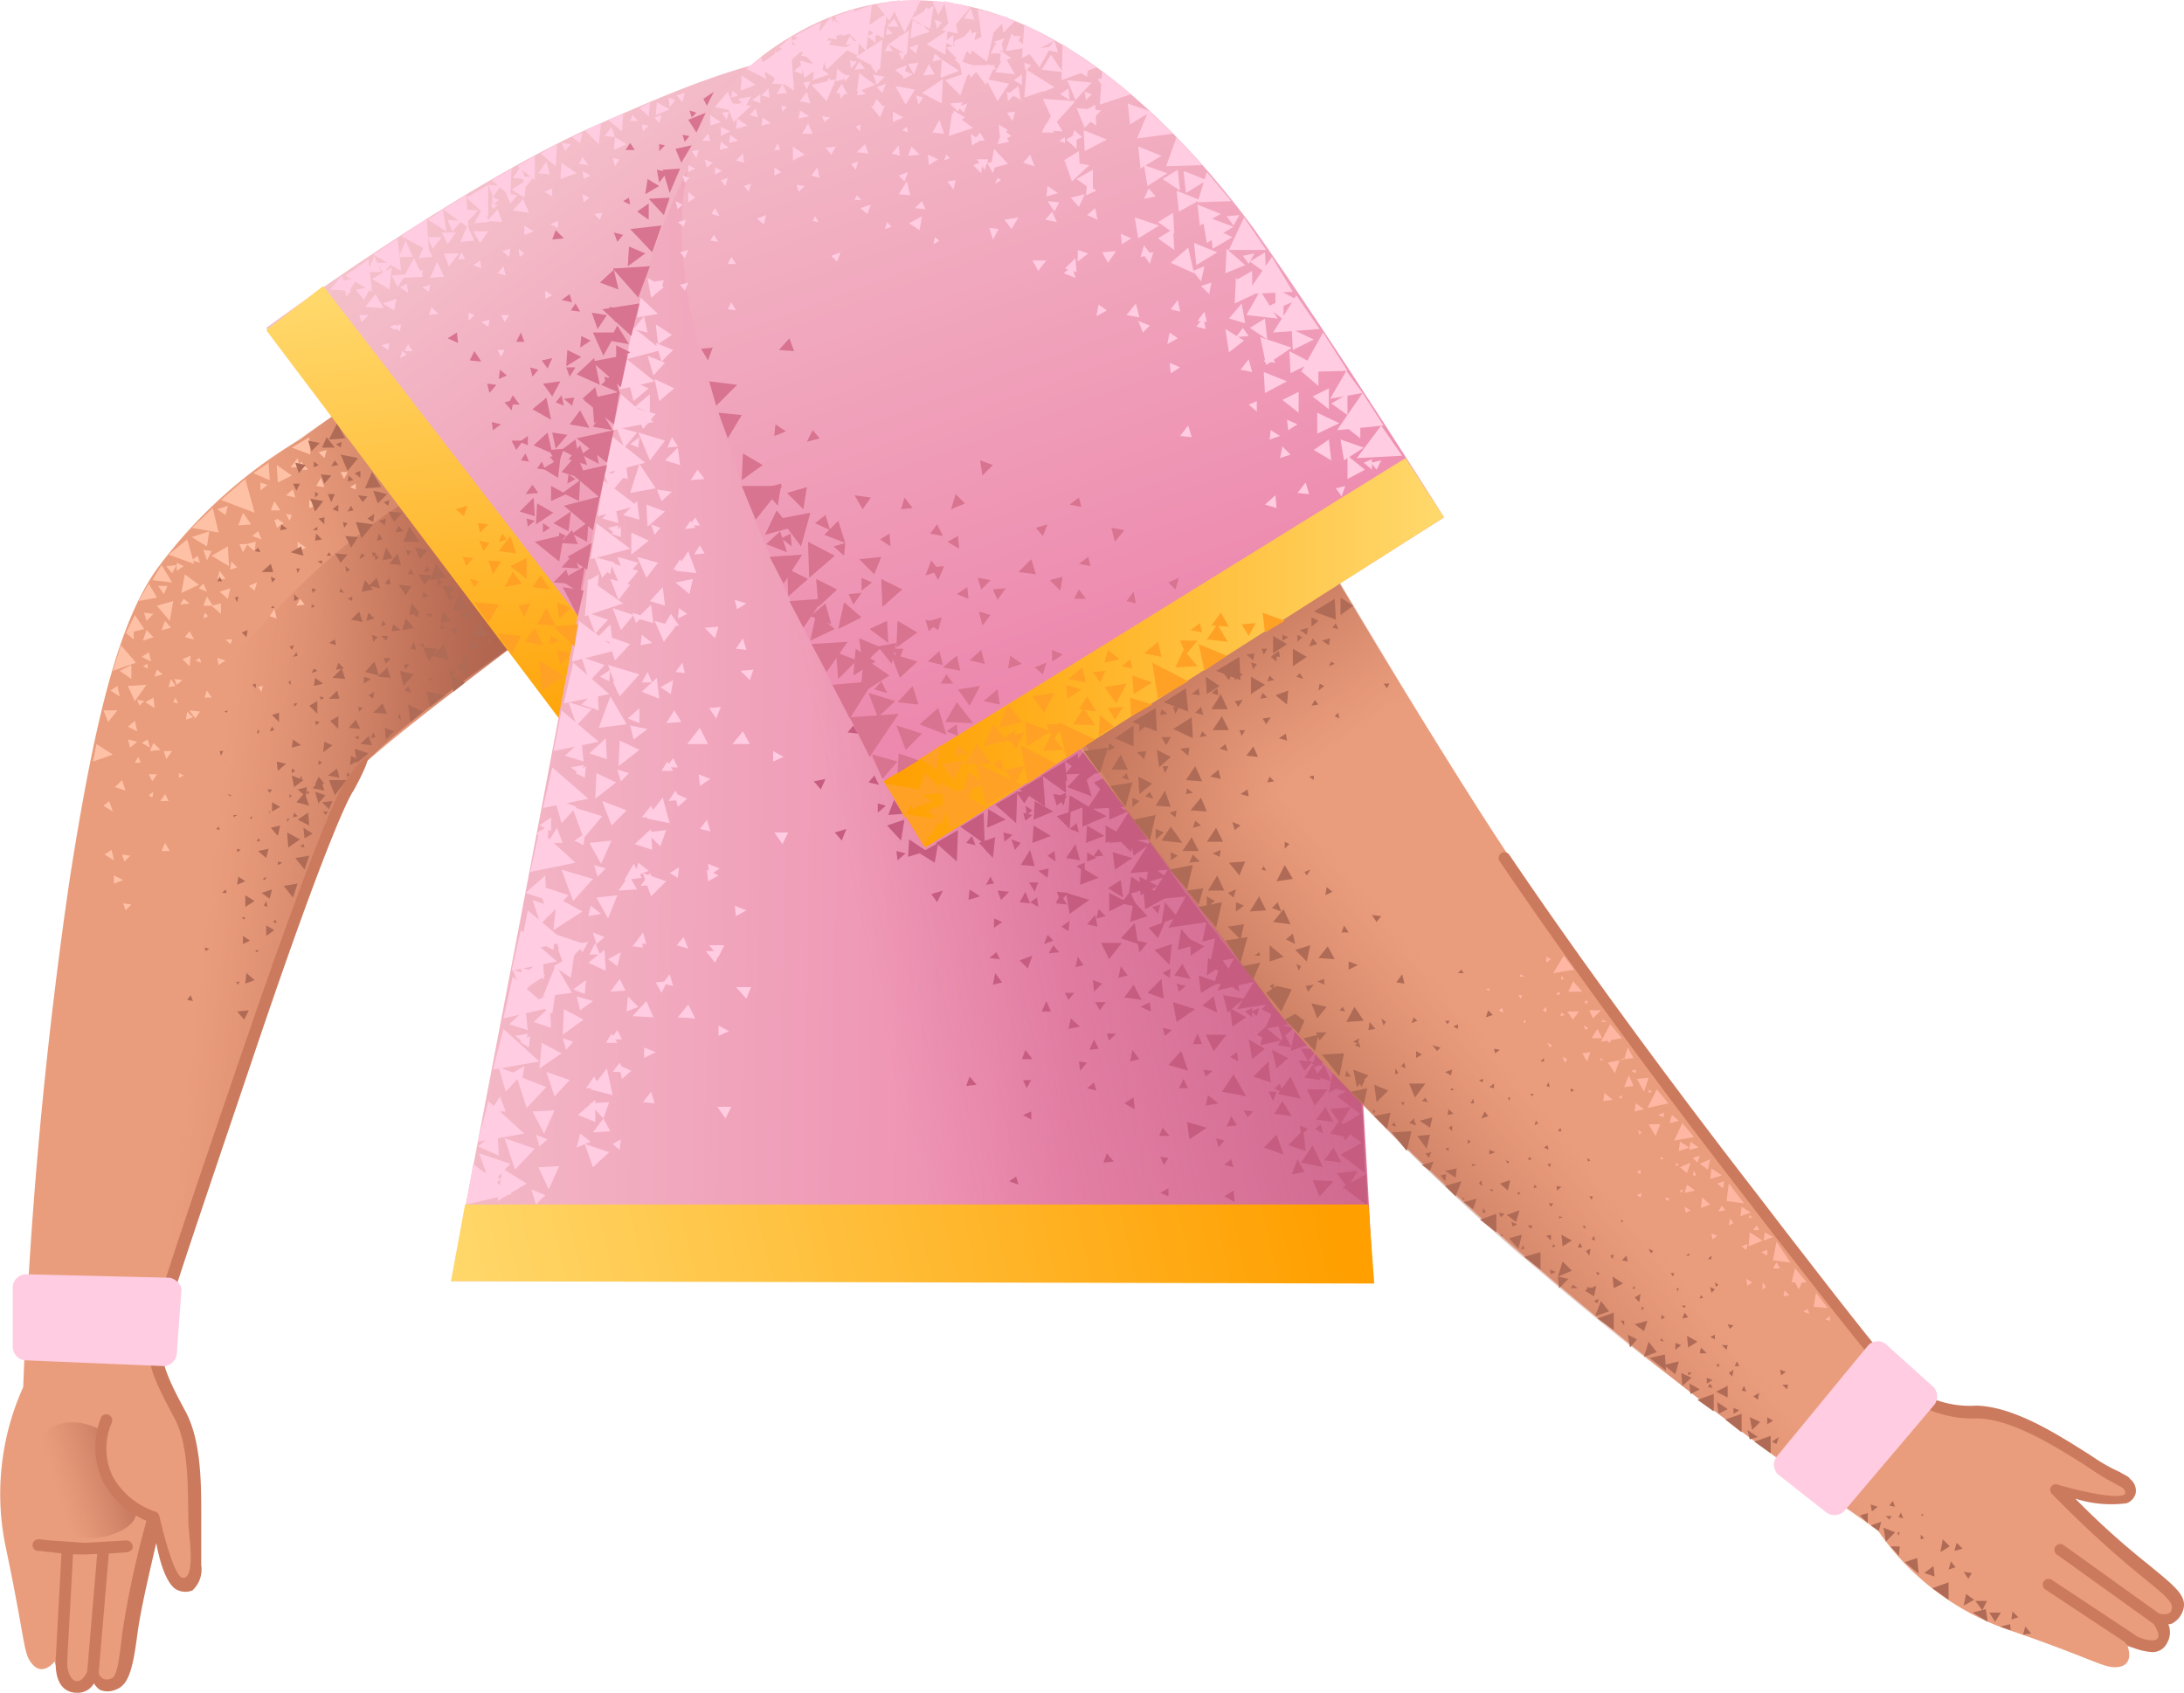 <svg xmlns="http://www.w3.org/2000/svg" xmlns:xlink="http://www.w3.org/1999/xlink" width="187.846" height="145.6" viewBox="0 0 187.846 145.6">
  <defs>
    <linearGradient id="linear-gradient" x1="0.316" y1="0.442" x2="0.861" y2="0.557" gradientUnits="objectBoundingBox">
      <stop offset="0" stop-color="#cc7a5e" stop-opacity="0"/>
      <stop offset="0.924" stop-color="#aa5f4b"/>
    </linearGradient>
    <linearGradient id="linear-gradient-2" x1="0.338" y1="0.547" x2="1.055" y2="0.3" xlink:href="#linear-gradient"/>
    <linearGradient id="linear-gradient-3" x1="1.058" y1="0.557" x2="1.641" y2="0.647" xlink:href="#linear-gradient"/>
    <linearGradient id="linear-gradient-4" x1="0.301" y1="0.58" x2="1.181" y2="0.258" xlink:href="#linear-gradient"/>
    <linearGradient id="linear-gradient-5" x1="0.796" y1="0.691" x2="0.367" y2="0.147" gradientUnits="objectBoundingBox">
      <stop offset="0" stop-color="#ed89ae"/>
      <stop offset="1" stop-color="#f4c0ca"/>
    </linearGradient>
    <linearGradient id="linear-gradient-6" x1="0.561" y1="1.017" x2="0.442" y2="-0.027" gradientUnits="objectBoundingBox">
      <stop offset="0.007" stop-color="#ff9f00"/>
      <stop offset="0.983" stop-color="#ffd86b"/>
    </linearGradient>
    <linearGradient id="linear-gradient-7" x1="0.674" y1="0.51" x2="-0.078" y2="0.493" xlink:href="#linear-gradient-5"/>
    <linearGradient id="linear-gradient-8" x1="0.273" y1="0.575" x2="1.235" y2="0.268" gradientUnits="objectBoundingBox">
      <stop offset="0.01" stop-color="#bc547a" stop-opacity="0"/>
      <stop offset="0.985" stop-color="#bc547a"/>
    </linearGradient>
    <linearGradient id="linear-gradient-9" x1="0.971" y1="0.493" x2="-0.029" y2="0.512" xlink:href="#linear-gradient-6"/>
    <linearGradient id="linear-gradient-10" x1="0.512" y1="0.54" x2="0.297" y2="0.712" gradientUnits="objectBoundingBox">
      <stop offset="0.005" stop-color="#cc7a5e" stop-opacity="0"/>
      <stop offset="0.924" stop-color="#aa5f4b"/>
    </linearGradient>
    <linearGradient id="linear-gradient-11" x1="0.521" y1="0.486" x2="0.184" y2="-0.049" xlink:href="#linear-gradient"/>
    <linearGradient id="linear-gradient-12" x1="0.599" y1="0.781" x2="0.355" y2="0.028" xlink:href="#linear-gradient-5"/>
    <linearGradient id="linear-gradient-13" x1="0" y1="0.5" x2="1" y2="0.5" xlink:href="#linear-gradient-6"/>
  </defs>
  <g id="_19" data-name="19" transform="translate(-152.402 -97.7)">
    <path id="Path_13101" data-name="Path 13101" d="M214.1,110.9s-19.4,12.7-35.9,24.6a41.722,41.722,0,0,0-12.2,11c-3.3,4.5-5.4,12.7-7.6,26.8a404.562,404.562,0,0,0-4,43.7,22.357,22.357,0,0,0-1.5,13.8c1.6,7.6,1.5,8.9,2.1,9.8,1,1.5,2.1,0,2.1,0s.5,2.1,1.9,2.4c1.2.2,1.6-1.3,1.6-1.3s.5,1.3,1.7,1c.8-.3,1.2-2.7,1.3-5.4.1-2.2,1.7-7.3,1.9-8.3.1-1,1.1,1.5,1.6,3.1.7,1.7,2.3,2.9,2.1-.3-.2-3.1,0-5.7-.1-6.5a23.026,23.026,0,0,0-1.3-6.1c-.6-1.4-2.4-3.3-1.8-6.7.8-5.8,6.5-20.9,9.9-30.2,2.5-6.7,5.4-16.1,7.8-18.9,10-8.8,42-31.2,42-31.2l-11.6-21.3Z" fill="#ea9d7d"/>
    <path id="Path_13102" data-name="Path 13102" d="M199,151.5l-.1-13.5s0-1.2-10.5,2.2c-9.3,5.3-17.7,15.8-19.5,19-2.1,4-7.6,32.6-9.4,43.5-1.6,9.8-2.2,8.2,2.4,10.4a27.782,27.782,0,0,1,4.2,2.7l.1-4.7,13-38.7c.7-1.8,2.3-6.4,3.3-7.5C185.2,160.8,199,151.5,199,151.5Z" fill="url(#linear-gradient)"/>
    <path id="Path_13103" data-name="Path 13103" d="M168.6,143.6l3.6,6.1c5.5,9.9,10.2,14.4,10.2,14.4l17.2-13.2-15.3-19.1C181.7,132.5,172.1,139.5,168.6,143.6Z" fill="url(#linear-gradient-2)"/>
    <path id="Path_13104" data-name="Path 13104" d="M159.2,231.4a16.593,16.593,0,0,1-2.4-.2c-.4,0-.7-.1-1.1-.1a.5.5,0,0,1,0-1c.4,0,.8.1,1.1.1l2.9.2,3.5-.2a.548.548,0,0,1,.6.4c.1.3-.1.5-.4.6,0,0-.7.1-3.6.2Z" fill="#cc7a5e"/>
    <g id="Group_893" data-name="Group 893">
      <path id="Path_13105" data-name="Path 13105" d="M169.9,145l.7.1-.4.8Zm-2,4.7.3-.5.5.4Zm6.4-1.2-.5-.4.7-.3Zm-7.7,2.6.5.6-.8.2Zm-1.6.8.6.6-.9.3Zm-2.3,3.5,1-.5v1.2Zm-1,4.4-.4-1h1.2ZM164,158l-.6-1.3,1.6-.1Zm-3.6,5.2.3-1.5,1.4.9Zm6.5-17.8,1.6-1.3.6,2.1Zm4.5-4.7,2.1-1.8.8,2.9Zm-8.1,11.5.6-.2v.7Zm4.3,4.4-.2-.5.7.1Zm-2.6-5.5-.2-.7.8.1Zm7.2-2.8-.2.9-.7-.6Zm-4.6-2.2.6.3-.6.4Z" fill="#ffc1a6"/>
      <path id="Path_13106" data-name="Path 13106" d="M168.3,152.5l.4-.5.4.7Zm2.4-11.1.5,2.1-2.3-.4Zm4.8-3.9.1,1.5-1.4-.6Zm3.5-2.2.1,1.5-1.6-.6Zm-12.2,12.8-.3.7-.5-.7Zm.8-1.8-.4.7-.5-.6Zm4.4-5.1-.2.8-.7-.5Zm4.2,1.1.6.4-.6.4Zm-6.7,6,.4-.4.3.7Zm4.6-4.5.5-.4.3.7Zm2.4-2.2h-.8l.3-.8Zm4-5.2-.2.7-.5-.5Zm-10.1,7-.2,1.3-1.3-.8Zm3.6-.6-1.1.1.4-1.1Zm-2.2,4.7h-.7l.2-.7Zm3-8.3.6.2-.6.5Zm-2.4,13.5-.2.4-.4-.4Zm-2.4-2.3.3.3-.4.2Zm-.8,4.1.4-.2.1.4Zm-4.8,3.9-.2-.5.6.1Zm3.3-.2-.4-.1.2-.4Zm-2.6-3.4v.4l-.4-.2Zm.4,11.5-.3-.2.4-.3Zm2.7-1.9-.4.2v-.4Zm-3.9-1.6.2.5H164Zm10.3-6,.4-.1-.1.5Zm4.1-12-.7.4v-.9Zm-1.1-5,.2.7-.8-.2Zm-4.6,4.7h.7l-.4.7Zm-2.3,5.3h-.8l.3-.8Zm-1.3-4.3.2.6-.7-.2Zm-4.2,2.4.7,1.2-1.6.3Z" fill="#ffc1a6"/>
      <path id="Path_13107" data-name="Path 13107" d="M164,150.6l.8,1.2-1.6.4Zm-1.2,2.6,1.3,1.5-2,.7Zm5.5-6.1,1.2.9-1.5.7Zm-2.4,2.7,1.4-.4-.3,1.7Zm4.7-4.3,1.4-.8.1,1.7Zm9.7-5.9-.7-.1.4-.7Zm-2.1-1.7h-.8l.6-.8Zm3.5.4h.6l-.3.6Zm-5.7,4.1.5.1-.3.5Zm1.5-3.8-1.2.6-.1-1.5Zm2.1,2.6-.6.2v-.7Zm-6.8,5.3-.6.2.1-.7Zm5.8,3.2-.7.1.3-.6Zm4.4-10.4v.5l-.5-.2Zm-6,2.6.5.1-.2.5Zm-15.1,15.2.6-.4.2.9Zm1.7,4.9-.2-.7.8.2Zm3.9-5.3-.6.1.2-.7Zm-2.6,1.4.7-.4.1.9Zm1.8,4.9-.2-.7h.7Zm3.9-5.3H170l.2-.6Zm-1,1.2-.4.6-.5-.7Zm-3.7-3.6.5.4-.7.2Zm-1.3,6.3.5-.3.2.7Zm-3.3,5.4.5-.4.3.9Zm1.8,4.8-.2-.6.7.1Zm3.8-5.2h-.7l.4-.6Zm-5.5,4.6.6-.4.2.9Zm1.8,4.8-.2-.6.7.1Zm3.8-5.1h-.7l.3-.7Zm-3.6-10.7.6-.5.2.9Zm1.2-6,.6-.4.2.8Z" fill="#ffc1a6"/>
      <path id="Path_13108" data-name="Path 13108" d="M162.3,165.4l.6-.6.3.9Zm-.1,8.3V173l.8.4Zm3.3-26.1.8-1.3.9,1.5Zm0,17.3-.3-.6h.7Zm3.5-5.5-.6.2.1-.7Zm1.6-9.6.8-.2v.9Zm3-5.3.8-.2-.1.8Zm-5.5,9.9.7-.3-.1.9Zm-2.8,7.9.3-.7.6.6ZM178,138.1l.3-.7.6.7Zm-6.8,16.8-.1-.6.7.2Zm5-4-.6-.2.4-.6Z" fill="#ffc1a6"/>
    </g>
    <g id="Group_894" data-name="Group 894">
      <path id="Path_13109" data-name="Path 13109" d="M184.1,150.4l.5.5-.7.2Zm-3.4,2.6.5-.3.1.5Zm4.9,1.8-.2-.5h.6Zm-6.2.4.3.2-.5.2Zm-2.2,1.2.2-.2v.4Zm2.8,1.5-.1-.3.4.1Zm6.7-15,.4.5-.7.1Zm.9.1.9,1.3h-1.4Zm-5.4,21.8-1,1.3-.5-1.3Zm-4,5.1-1,.7-.1-1.3Zm-.6,5-.8-1,1.2-.2Zm1-2.4-.8-1,1.2-.2Zm-5.2,12.9-.6-.7,1-.1Zm2.3-16.5.6.7.2-.9Zm-1.1,2,.7.6.2-.8Zm-1.1,3.8v1l.8-.5Zm1.4-.2.7.5.2-.8Zm-1.3,6.9-.1.9.8-.3Zm1.7-4.1v.9l.7-.5Zm-2,.9v.7l.6-.3Zm-.4-5.1-.1.7.7-.3Zm2.9-6.4v.8l.7-.4Zm3.7-.9.3,1,.6-.7Zm-1,3.1.1.9.7-.4Zm1.6-2.2.6.6.3-.7Zm-2.1-1.1.7.6.1-.8Z" fill="#af6b56"/>
      <path id="Path_13110" data-name="Path 13110" d="M178.6,165.9l.4,1.1-1.1-.3Zm-.1-1.1-.8.6-.2-1Zm4.8-1.7-.8.4.1-.8Zm-6.3.3-.7.6-.1-.8Zm3.3,1.7-.8.1.3-.7Z" fill="#af6b56"/>
      <path id="Path_13111" data-name="Path 13111" d="M180,164.7l.3,1-1-.2Zm-1.1,2.9.1,1.1-1-.5Zm13-18.8.8,1.3-1.4.1Zm1.7,2.4.8,1.2-1.5.1Zm-3,1.9.4,1.4-1.4-.4Zm-2.9,6.7-.2-1.5,1.3.6Zm-4.6,3.5-.2-1.2,1.2.4Zm4-6.6-.3-1.3,1.2.3Z" fill="#af6b56"/>
      <path id="Path_13112" data-name="Path 13112" d="M189.4,158.5l-.3-1.3,1.6.3Zm-.1-3.9-.5-1.2,1.2.1Zm2.1,2.6-.2-1.4,1.2.6Zm1.4-2.7-.3,1.3-.9-.8Zm-8.4-16.2.8,1.3-1.4.1Zm-3-4.2.7,1.3-1.4.1Zm.3,2.7,1.5.3-.9,1.1Zm-2.6,3.8,1.1.2-.7.9Zm-1.3-3.1.9.2-.6.7Zm1.1-1.9,1,.2-.7.7Zm1.1,2.9.9.1-.6.7Zm1.2,6.8,1.1.1-.6.7Zm2.9,2.8.7-.7.3.9Zm-1.5,2.9.7-.7.3.9Zm1.2,4.5.8-.9.4,1.2Z" fill="#af6b56"/>
      <path id="Path_13113" data-name="Path 13113" d="M184.9,155.9l.8-.8.3.9Zm-.4,3.1.8-.8.4.9Zm-3.5-3,.8-.8.3.9Zm-3.6-10.8.9-.5.2.8Zm-2.5,1.7.8-.7.2.7Zm5.8,10.9.7-.7.2.7Zm2.7,3.9.7-.7.3.8Zm-2.8,2.7.8-.6.2.8Zm1.8-4.1.6-.7.4.8Zm-2.2,2.1.1-.9.7.3Zm5.4-1.1-.1-1,.8.3Zm-4.1-.9-.7-.7.7-.4Zm-1.8-1.3-.7-.7.7-.4Zm-3.3.7-.6-.6.6-.2Zm1.9,2-.8.2.1-.7Zm1.9-5.3-.8.2.1-.7Zm6.7-4.6-.8.1.1-.6Zm-3.9-9.3,1.5.2-1,1.2Zm1.5-2.7,1.2.3-.8.8Zm1.3,1.8,1.2.1-.7.8Zm2.3,3.1,1.1.2-.7.8Zm-2.5,0,.6.9-.9.2Zm-5.1-9.5.7.9h-1.1Zm1.6,8.5,1.1.1-.6.9Zm4.6,4.2,1.1.1-.5.8Zm3.8.1,1,.1-.6.9Zm0,2.2.7.8-.9.2Zm2.5,2.3.7.8-.9.2Zm-5.7-1.7.7.8-1,.2Zm-3.5-3.3.7.8-1,.2Zm4,2,.7.8-.9.2Zm-1.9-3.4.7-.9.3,1Zm2.5.9,1.2.1-.7.8Zm3.7,3.2,1.1.1-.7.8Z" fill="#af6b56"/>
      <path id="Path_13114" data-name="Path 13114" d="M189.9,146.2l.9,1.2-1.4.2Zm-4.9-3.7.6-.2-.1.6Z" fill="#af6b56"/>
      <path id="Path_13115" data-name="Path 13115" d="M190.1,148.1l-.1-.6.5.2Zm-6.1-7.7-.4.5-.4-.6Zm-2.8-3.1.3.4-.6.1Zm-1.4,5,.5-.1v.6Zm-.5,6.4-.1-.4.4.1Zm2.7,0-.4-.1.1-.3Zm-1.9-2.8v.3l-.4-.2Zm-8.7,16.8-.1-.4h.3Zm3.3-2-.2.1.1-.4Zm-2.7-1.9-.1.2-.2-.1Zm1.6-6.3-.4-.4.5-.2Zm2.5-5-.3.3-.1-.5Zm-4.8-.2.2.4h-.4Zm6.2,6.3-.2-.3.4-.1Zm2-3.8-.3.2v-.3Zm-3.6,0,.1.2h-.3Zm4,10-.3.3-.1-.4Zm-4.1.4.2.3-.4.1Zm2,3.8-.3.2v-.4Zm5.5-3-.1.3-.3-.2Zm-3.5,2.1.3.2-.3.2Zm-.9,2.6.1.3-.3-.1Zm-1.8,2.4h.2l-.2.3Zm5.6-18.7-.4-.2.4-.2Zm2.1-4.1-.3.3-.1-.4Zm-4.1-.1.2.3h-.4Zm1.8,1.5-.3.2-.1-.5Zm-2.8-3.7v.3h-.4Zm-1.8,3.6h.3l-.2.4Zm.2,2.6-.4.2v-.6Zm-3.5-4.4.2.4-.5-.1Zm-2,4.3.3-.1-.1.5Z" fill="#af6b56"/>
      <path id="Path_13116" data-name="Path 13116" d="M177.9,153.8l.1.3-.4.1Zm-3.8,2.8.3-.1v.4Zm3.6,1.9v-.3h.3Zm13.7-9.6-.3.5-.3-.5Zm-2.3-2.5.3.4-.5.1Zm-1.1,4.2.4-.3v.5Zm-2-2.6-.5-.1.4-.5Zm1.8-2.9-.3.4-.2-.5Zm-4.3.2.3.2-.5.3Zm4.5,1.8h-.5l.2-.5Zm-3.4-1.7.4.2-.3.3Zm3.6,8.2-.5-.1.3-.6Zm1.4-3.1-.2.3-.4-.3Zm-4.3.6.3.3-.4.2Zm7.3,3.4-.6-.2.5-.4Zm-.1-4.1-.3.3-.2-.4Zm-2.1,1,.2.4h-.4Zm-5.1-7.3-.5.1.2-.6Zm.6-3.4-.1.5-.4-.3Zm-4,1.9.4.1-.3.4Zm.9-3.6-.5.1.1-.5Zm-1-3.3-.1.5-.4-.3Zm-2.4,1.7.4.3-.4.2Zm3.4,4.2-.5.1.3-.5Zm.6-3.4v.6l-.5-.4Zm-3.9,1.8.3.2-.3.3Zm11.6,11.8.7-.2-.2.7Zm0,4.1v-.6l.5.3Zm3.6-2.8-.4-.1.3-.5Zm-6-4,.1-.5.5.4Zm-11.1-9.8h.6l-.3.6Zm-1.1,4,.1-.5.5.4Zm5-1.6-.5-.2.5-.4Zm-.9-1.5h.6l-.3.7Zm-1.1,4,.1-.6.5.5Zm5-1.6-.5-.3.6-.4Zm-3.2,12.7.2-.6.5.5Zm3.2,2.5-.4-.3.5-.3Zm.4-5.3-.4.4-.1-.6Zm-1.2,4v-.6l.6.2Zm4.1.8-.6-.2.3-.4Zm-2-4.9-.2.4-.4-.4Zm-8.1,15.2-.1.4.4-.1Zm2.9-.1h-.4l.2.3Zm-2,3.1-.1-.3-.3.2Zm8.5-15.7.2.4.3-.5Zm1.7-1.9-.3.2.4.2Zm.8,3.1-.3-.1v.3Zm-5.3,5.1.4-.1-.2-.4Zm-1.1-2.7.1.4.3-.3Zm3.6.6-.2.3.3.2Zm-9.5,7.2.2-.1-.2-.2Zm1-1.9-.1.3h.2Zm-3.9,15.2.3-.1-.3-.1Zm-1.2-3,.2.2.1-.2Zm2.9.2-.2.2.3.1Zm-1-1.2.3.1-.1-.5Zm1.2-3.8v.3l.4-.2Zm-4.8,2.7h.4l-.1-.3Zm1.3-3.8v.3l.3-.2Zm2.5,2.4-.3.2.2.1Zm-6.8,10.6.5.1-.2-.5Zm1.5-4.5.1.3.3-.2Zm3,2.9-.3.1.2.2ZM171,169l.3.1-.1-.3Zm1-3,.2.2.1-.1Zm2.1,1.9-.2.1.1.2Zm-1.6-.1v.2l.3-.2Zm3.1-.3h-.1l.2.2Zm-.8,2.5-.2-.2-.1.3Zm6.4-3.4.3.3.1-.4Zm1.1-2.5-.1.4.3-.1Zm-6.7,1.8.2-.3h-.4Z" fill="#af6b56"/>
    </g>
    <path id="Path_13117" data-name="Path 13117" d="M165.7,211.2l-.1,4.2a17.932,17.932,0,0,1,2.3,4.3c1.1,2.8,1.4,10.6,1.6,12.4.2,1.7-.4,1.8-.9,1.9-.5.2-1.1-.5-1.4-1.2s-1.6-4.5-1.6-4.5a7.85,7.85,0,0,1-4.1-4.5c-.9-3,1.1-6.2,1.1-6.2l3.1-6.4Z" fill="url(#linear-gradient-3)"/>
    <path id="Path_13118" data-name="Path 13118" d="M161.08,220.7s-3.1-1.8-5.1.5c-1.8,2-1.2,4.8-.6,6.1,1,2.2,4.6,3.2,6.6,2.4,2.1-.7,2.1-1.7,2.1-1.7a8.563,8.563,0,0,1-2.8-3.1A5.111,5.111,0,0,1,161.08,220.7Z" fill="url(#linear-gradient-4)"/>
    <g id="Group_895" data-name="Group 895">
      <path id="Path_13119" data-name="Path 13119" d="M158.9,243.3c-1.93-.14-1.7-2.6-1.7-2.9a.47.47,0,0,1,.5-.5.458.458,0,0,1,.5.5c-.1,1.02.3,1.87.8,1.9.64.03,1.03-1.06,1.03-1.26.1-.2.86.56.86.56a.85.85,0,0,0,.36.48.872.872,0,0,0,.8-.05c.38-.26.56-1.12.86-3.82a82.169,82.169,0,0,1,2.2-10.1.513.513,0,0,1,1,0c.4,1.7,1.3,5.2,2,5.3,1.16.1.52-3.8.5-4.6-.07-2.9.1-6.9-1.3-9.3-1.3-2.5-2.2-4.1-2.1-6,.1-1.8.3-2.8,7.8-24.7,7.3-21.4,8.9-23.6,9-23.7.4-.8,1.8-2.4,2-2.3.2.2-.6,1.8-1.2,2.9-.1.1-1.8,2.6-8.8,23.4-7.3,21.6-7.7,22.7-7.7,24.4,0,1.6.7,3.1,2,5.5,1.5,2.7,1.4,6.8,1.4,9.8v3.5a2.464,2.464,0,0,1-.75,2.18,1.612,1.612,0,0,1-1.5-.14c-.8-.6-1.33-2.36-1.62-3.93-.5,2.2-1.33,5.6-1.63,7.9-.4,3.1-.8,4.32-1.83,4.7a1.718,1.718,0,0,1-1.4.02,1.915,1.915,0,0,1-.5-.55,1.58,1.58,0,0,1-1.55.8Z" fill="#cc7a5e"/>
      <path id="Path_13120" data-name="Path 13120" d="M160.4,242h0a.536.536,0,0,1-.5-.5l.9-10.6a.5.5,0,0,1,1,0l-.9,10.6a.47.47,0,0,1-.5.5Zm-2.7-1.2h0a.47.47,0,0,1-.5-.5l.5-9.2a.5.5,0,0,1,1,0l-.5,9.2a.47.47,0,0,1-.5.5Zm7.9-12.1h-.1a7.619,7.619,0,0,1-4.2-3.5,6.889,6.889,0,0,1-.2-5.6.515.515,0,0,1,.9.5,5.6,5.6,0,0,0,.1,4.6,6.626,6.626,0,0,0,3.6,3,.419.419,0,0,1,.3.6c.1.3-.2.4-.4.4Z" fill="#cc7a5e"/>
    </g>
    <path id="Path_13121" data-name="Path 13121" d="M175.3,125.9s16.5-12.2,28.3-17.4c11.9-5.2,25.6-11.5,34.7.7,9.8,12.9-1.4,28.4-11.6,37.1-8.5,7.2-22.3,17.6-22.3,17.6l-29.1-38Z" fill="url(#linear-gradient-5)"/>
    <path id="Path_13122" data-name="Path 13122" d="M209.4,160.1l-29.2-37.8-4.9,3.8,28.8,38.2Z" fill="url(#linear-gradient-6)"/>
    <path id="Path_13123" data-name="Path 13123" d="M191.2,207.9h79.3s-2.8-54-4.6-65.8C263.2,124,248.4,99,228,99.9c-4.1.1-18.1.3-23.6,38.1C202.4,149.7,191.2,207.9,191.2,207.9Z" fill="url(#linear-gradient-7)"/>
    <path id="Path_13124" data-name="Path 13124" d="M211.3,115.2s-5.1,17,6.5,61.3c5.3,20.4,17.8,31.4,17.8,31.4h34.9l-1.4-23.4-22.3-27.2-35.5-42.1Z" fill="url(#linear-gradient-8)"/>
    <g id="Group_896" data-name="Group 896">
      <path id="Path_13125" data-name="Path 13125" d="M190.6,119.5l.4,1.1.9-1.1Zm-1.4-1.4.4,1,.8-1Zm1.7-1.5.4,1,.8-.9Zm-.5,1.1.5,1,.7-1Zm-1,3.9,1.2-.1-.6-1.3Zm-2.7-1.8h1.2l-.6-1.4Zm-2.7,1.3h1.2l-.6-1.4Zm6.5-5.4-1.3.9,1.6,1Zm1.5,2.8,1.2-.1-.6-1.3Zm-3.6,1.4,1.2-.1-.6-1.2Zm4.8-3,1.3-.1-.6-1.2Zm-7.8,7.3-.7-1.2-.9,1.1Zm-3.1-1.5-.5-1.3-1,1.2Zm3.8-1.3.5,1,.7-1.1Zm7-3.8.6,1,.7-1Zm-.8-1.9.4,1,.8-.9Z" fill="#ffcce1"/>
      <path id="Path_13126" data-name="Path 13126" d="M183.3,124.8l.2.6.6-.6Zm4.1-2.7-.6.3.7.5Zm0,6.1-.4-.3-.2.6Zm.1-.9-.3.6h.7Zm2-3.2-.2.7.8-.1Zm6.2-3.5-.5.6.7.2Zm4.2,2.5-.6-.4v.7Zm-6.7,1.7-.5-.2v.7Zm1.2,1,.1-.6-.7.2Zm1.8-1h-.7l.3.6Zm-.4,3h-.6l.3.6Zm-11-7.5.6.9.7-.9Z" fill="#ffcce1"/>
      <path id="Path_13127" data-name="Path 13127" d="M184.4,121.7l1.5.9.2-1.9Zm2.7-.1,1.7-.1-.8-1.6Zm-4.1,1,.7.9.6-1.1Zm-1.1-.8.5,1,.7-1.1Z" fill="#ffcce1"/>
      <path id="Path_13128" data-name="Path 13128" d="M193.8,120.8l-.1-.7-.6.4Zm-11.6,2.4.4-.5-.6-.3Zm6-2,.4.4.2-.7Zm-4.1-1.2-2,1.4,2.3,1.4Zm2.5-1.8-2.1,1.4,2.4,1.4Zm2.5-1.7-2.2,1.5,2.4,1.3Zm3.4-2-2,1.2,2.2,1.6Zm-5.7,11.7.1-.6-.7.2Zm-.5-1.8.2-1-1.2.4Zm3-1.6.1-.6-.7.2Zm-3.5,5,.1-.6-.7.2Zm11.7-10.7v.8l.8-.3Zm5-5.9-.3.6.8.1Zm3.2.2-.6-.1.2.7Zm2.5-2.9-.6-.1.1.6Zm2.3-2.2-.6-.2.1.8Z" fill="#ffcce1"/>
      <path id="Path_13129" data-name="Path 13129" d="M200.4,117.3v-.6l-.7.3Zm-.5-2.7v-.7l-.7.3Zm.8-2.9-.1,1.4,1.4-.5Zm3.5,4.3-.7.1.5.5Zm5.1-8.4-.6.2.4.5Zm2-1.9-.7.2.5.6Zm-8.7,9.4.5-.4-.6-.3Zm0-2,.6-.3-.7-.4Zm-5.5,6.7.4-.3-.5-.4Zm-10.7,6.3.1-.5-.6.2ZM200.7,110l.3.7.5-.6Zm-2,2.6,1,.1-.3-1.1Zm-2.2.4,1.1.1-.4-1.1Zm5.1-3.5.7.5.2-.9Zm-3.7,6.5-.5-1.2-.9,1Zm-2.3.8-.4-1.1-.9,1Z" fill="#ffcce1"/>
      <path id="Path_13130" data-name="Path 13130" d="M196.2,119.8l.1-.7-.7.2Zm-4.4.2h.6l-.3-.6Zm2.8-4.8.2.5.4-.4Zm2.6-2.3.5.8.6-.8Z" fill="#ffcce1"/>
      <path id="Path_13131" data-name="Path 13131" d="M196.4,114l1.1.7.2-1.5Zm-.5.3.4.9.6-.7Zm-1.5-.7.4,1,.7-.9Zm.4,1.7.5-.4-.6-.3Z" fill="#ffcce1"/>
      <path id="Path_13132" data-name="Path 13132" d="M194.4,113.6l-1.9,1.1,1.9,1.7Zm2-1.4-1.7,1,1.6,1.4Zm2-1.1-1.5.9,1.5,1.2Zm5.7-2.8-1.4.6,1.2,1.2Zm-3.8,1.8-1.4.8,1.3,1.1Zm6.5-2.5-.2.5h.7Zm-1.5,1.9-.1,1.1,1.1-.5Zm3.6-3-.1,1.1,1.2-.5Z" fill="#ffcce1"/>
      <path id="Path_13133" data-name="Path 13133" d="M204.4,109.4l.9.1-.3-.9Zm1.6-1.9-1.3.5,1.2,1Zm2.3-1-.9.5.8.7Zm-1.1,44.4,1.4.4-.2-1.6Zm-3.5,1.7,1.4.4-.2-1.6Zm1.2-5.5.1-.8-.9.2Zm4.6,5.8,1-1.3-1.8-.5Zm-6.4,3.4,1.3-1.4-2-.7Z" fill="#ffcce1"/>
      <path id="Path_13134" data-name="Path 13134" d="M202,160.1l1.3-1.4-2-.6Zm1.6-7.9,1.1-1.2-1.8-.6Zm2.2-.3,1.1-1.3-1.8-.6Zm-.5,2.6,1.3-1.4-2-.7Zm.9-7.1,1.1-1.3-1.8-.5Zm-.6,1.9,1-1.3-1.7-.5Zm-.6,19.4,1.3-1.3-2.1-.8Zm2.4-6.5-1.7-.8-.1,2.2Zm-2,2.8-1.7-.8-.1,2.2Zm2.2-7.8,1.5.6-.2-1.8Zm.7-7.8,1.3.4-.2-1.6ZM207,170.3l1.5.5-.1-1.8Zm-.6-10.8,1,.4v-1.3Zm1.2-7.2-.1.9,1-.2Zm6.8,6.2-1,.1.6.9Zm2.5-2.3.3-.9-1.1.1Zm-6.4-.7.8.1-.2-.9Zm5.1-6.2.2.8.8-.5Zm4.1,21,.5-1H219Zm-7.1-1.3.9.2-.3-1Zm6.3-6.7v.9l.9-.4Zm-2.3,21.3.4-1h-1.3Zm-7.2-1.3.9.2-.3-1Zm6.2-6.7.1.9.9-.5Zm-1.4,4.4.5-1h-1.3Zm-7.1-1.2.9.1-.3-1Zm6.2-6.8.1,1,.9-.6Zm-7,12.7,1-.4-.9-.9Zm-4.3-5.8.5.7.5-.9Zm9.2-.6-.6.7,1,.3ZM208,168.1l2,.4-.6-2.2Zm4.5-3.8.1,1,.9-.6Z" fill="#ffcce1"/>
      <path id="Path_13135" data-name="Path 13135" d="M208.2,172.6l-.9-.7-.3,1.2Zm.7-4.6-.5-1-.8,1Zm-5.1,5.1.7-.7-1-.3Zm-1.9-8.9.8.4.1-1Z" fill="#ffcce1"/>
      <path id="Path_13136" data-name="Path 13136" d="M209.2,170.5l.5-1.4-1.7.2Zm-9.7-.3h1.3l-.5-1.3Zm7.1-10.1.3,1.2,1.2-.9Zm1,13.1-.7-1.2-.8,1.4Zm-6.1,6.6.8-.9-1.3-.4Zm-2.7-11.1,1,.5V168Zm12.2-8.9-.6-1-.7,1.1Zm-5.2,5.1.7-.7-1-.3Zm-1.8-9,.8.4.1-1Zm-1.6,2.4,1.5.5-.1-1.8Z" fill="#ffcce1"/>
      <path id="Path_13137" data-name="Path 13137" d="M203.9,160.3l2.4-.3-1.4-2.4Zm1.8-2.7,1.7-1.9-2.7-.8Zm-3.1,12.2,1.6-1.9-2.6-.8Zm-.9,5.4,1.7-1.9-2.7-.8Zm.8.9-2.2-1.2-.3,2.8Zm3-1.4-1.8.2,1,1.8Z" fill="#ffcce1"/>
      <path id="Path_13138" data-name="Path 13138" d="M205,170l-1.9.2,1,1.8Zm-5.4,6.5,1.7-1.8-2.7-.9Zm3.5-14,1.5.5-.1-1.8Zm-2.1.2,1.6.5-.2-1.8Zm12.9-10.1.3-1-1.2.1Zm-2.4-2.1-.7-.5-.1.9Zm4.2,3,.9.1-.3-1Zm-13.3,10.9.2-.9-1.1.2Zm5.2-8h.9l-.4-.9Zm-6.9,12.1,1.3-1.4-1.9-.7Z" fill="#ffcce1"/>
      <path id="Path_13139" data-name="Path 13139" d="M199.9,163.7l-.8,3.5,3.9-.8Zm-1.1,5.4-.8,3.6,3.9-.8Zm1.9-10.3-.7,3.5,3.9-.8ZM197.8,176l-.7,3.6,3.9-.9Z" fill="#ffcce1"/>
      <path id="Path_13140" data-name="Path 13140" d="M201.7,154.7l-.8,3.5,3.9-.8Zm.5-3.6-.6,3.5,3.9-1Zm.8-3.6-.3,3.2,3.3-1.1Zm-4.1,29.7,1.3-1.4-2-.7Zm-1.3-2.7,1.8.6-.1-2.1Zm-.5,5.6,1.8.7-.1-2.1Zm.1.8.3,1.9,1.8-1.2Zm2.8-.1,1.5,1,.3-2Zm-1.7,3.1,1.6,1,.3-2Zm10.5-10.1-.5-1-.8,1.1Zm-5.1,5.1.7-.6-1-.4Zm-1.9-8.9.8.4.1-1Zm8.9-6.3-.4-.8-.6.8Zm2.6-2-.7-1.4-1.1,1.4Z" fill="#ffcce1"/>
      <path id="Path_13141" data-name="Path 13141" d="M210.9,166.5l-.4-.8-.6.9Zm-.6-2.5-.5-.8-.5.8Zm-1.9,10.8,1.3-1.3-2-.7Zm1.6-2,.7.4.1-.9Z" fill="#ffcce1"/>
      <path id="Path_13142" data-name="Path 13142" d="M216.9,161.7l-.6-1.1-.9,1.1Zm-6.2,5.4.8-.7-1.1-.5Zm-1.5-10.3.9.6.2-1.2ZM207,132.7l1.3.5v-1.6Zm-.9,3.5,1.1-1.3-1.8-.5ZM205,140l1.1-1.3-1.9-.5Zm1.9-7.8,1.3-1.1-1.8-.8Zm2.2,0,1.3-1.1-1.7-.8Z" fill="#ffcce1"/>
      <path id="Path_13143" data-name="Path 13143" d="M207.7,134.6l1.1-1.3-1.8-.5Zm.9-4.6,1-1.1-1.5-.6Zm-.6,17.4,1-1.3-1.8-.5Zm1.6-5.7-1.6-.6.1,1.9Zm-1.4,2.5-1.5-.7v1.9Zm1.4-6.9,1.3.4-.2-1.5Zm.9,9.5,1.8.2-.7-1.9Z" fill="#ffcce1"/>
      <path id="Path_13144" data-name="Path 13144" d="M211.4,146.6l-.5-.8-.6.9Zm-4.3,4.7.6-.6-.9-.3Zm-2.1-7.7.8.3V143Zm6.7,5.2.3-1.3-1.5.3Zm-8.5.1h1l-.5-1.1Zm5.7-9.1.4,1,.9-.8Zm1.9,11.7-.7-1-.7,1.2Zm-5.2,5.9.6-.8-1.1-.3Z" fill="#ffcce1"/>
      <path id="Path_13145" data-name="Path 13145" d="M202.9,147.7l.9.5.1-1.1Zm-4.3,31.6,1.3-1.4-2-.7Zm-1.3,3.9,1.3-1.4-2.1-.7Zm2.8,8.8,1.3-1.4-2-.7Zm2.5-6.6-1.7-.9-.1,2.2Zm-1.9,2.9-1.7-.9-.2,2.2Zm2.3-7.8,1.5.7-.1-1.8Zm-.9,13.1,1.5.6v-1.9Zm-.4-10.8,1,.4.1-1.2Zm1.5-7.2-.2.9,1.1-.2Zm6.6,6.5-1,.1.5.9Zm4.1-1.6.5-1h-1.3Zm-7.1-1.4.9.1-.2-1Zm6.4-6.6.1,1,.9-.5Zm1.6,21.4.5-1h-1.2Zm-7.1-1.4,1,.1-.3-1Zm6.5-6.6v.9l.9-.4Zm-11,5.5,1.9.5-.5-2.3Zm4.6-3.6v.9l1-.5Zm-4.6,8.1-.9-.7-.3,1.2Z" fill="#ffcce1"/>
      <path id="Path_13146" data-name="Path 13146" d="M204.1,191.3l-.6-1-.7,1Zm-5.3,5,.7-.6-1-.4Zm-1.7-9,.8.5.1-1Zm7.2,6.6.5-1.4-1.7.1Z" fill="#ffcce1"/>
      <path id="Path_13147" data-name="Path 13147" d="M194.6,193.3h1.3l-.5-1.3Zm7.4-9.9.3,1.2,1.1-.8Zm2.9,11.6-.6-1.1-.9,1.2Zm-6.4,6.3.8-.8-1.2-.5Zm-2.2-11.2,1,.6.2-1.3Zm9.9-7.2-.5-1-.8,1.1Zm-5.1,5.1.6-.7-.9-.3Zm-1.9-9,.8.4.1-1Z" fill="#ffcce1"/>
      <path id="Path_13148" data-name="Path 13148" d="M197.6,181.4l1.6.5-.1-1.8Zm1.5,2,2.5-.3-1.4-2.4Zm1.9-2.7,1.7-1.8L200,178ZM197.7,193l1.7-1.8-2.6-1Zm-1,5.3,1.7-1.8-2.6-.9Zm1,1.2-2.1-1.3-.4,2.8Zm2.8-1.5-1.8.1.9,1.9Zm-.4-4.8-1.9.1,1,1.9Z" fill="#ffcce1"/>
      <path id="Path_13149" data-name="Path 13149" d="M194.6,199.6l1.7-1.8-2.7-.9Zm3.7-14,1.5.5-.1-1.8Zm-2.1.2,1.6.5-.2-1.8Zm1.4,1.7.2-.9-1.1.2Zm5.5-7.7h.9l-.4-1Zm-7.2,11.8,1.3-1.4-1.9-.7Z" fill="#ffcce1"/>
      <path id="Path_13150" data-name="Path 13150" d="M195.7,186.2l-.9,3.5,4-.7Zm-1.3,6.2-.9,3.5,4-.7Zm2.1-10.7-.8,3.6,3.9-.9Zm-3.4,16.1-.6,3.5,3.9-.9Z" fill="#ffcce1"/>
      <path id="Path_13151" data-name="Path 13151" d="M197.2,177.7l-.8,3.5,3.9-.8Zm-3.1,22.7,1.4-1.3-2-.8Zm-.6-4.1,1.8.8-.1-2.1Zm12.4-9.2-.4-.8-.6.8Z" fill="#ffcce1"/>
      <path id="Path_13152" data-name="Path 13152" d="M208.6,185.2l-.6-1.4-1.2,1.3Zm-2.5,4.7-.4-.8-.6.8Zm-.6-2.5-.5-.8-.5.8Zm-2.1,10.7,1.4-1.3-2.1-.7Z" fill="#ffcce1"/>
      <path id="Path_13153" data-name="Path 13153" d="M205.1,196.1l.6.5.1-.9Zm7.1-10.8-.6-1.2-.9,1.1Zm-6.3,5.2.8-.7-1.1-.5Zm-1.2-10.3.8.6.3-1.2Zm2.5-6-.7-1.2-.9,1.3Zm-6.4,6.3.8-.7-1.2-.5Zm-2.3-11.1,1,.6.1-1.3ZM213,138.9l-.6-.8-.6.9Zm-4.3,4.8.5-.6-.8-.3Zm-2.1-7.8.7.3.1-.9Zm-1.6,2.6,1.4.4-.2-1.6Zm1.6,1.6,2.2-.4-1.4-2.1Zm1.7-2.8,1.3-1.7-2.3-.7Zm-2.4,11.2,1.4-1.7-2.4-.7Zm.1-6.5,1.4.4-.2-1.6Zm-1.8.3,1.4.4-.3-1.6Z" fill="#ffcce1"/>
      <path id="Path_13154" data-name="Path 13154" d="M205.4,143.7l.2-.8-.9.2Zm4.4-7.5.9-.1-.5-.8Zm-5.6,11.2,1.1-1.3-1.8-.5Z" fill="#ffcce1"/>
      <path id="Path_13155" data-name="Path 13155" d="M203.7,142.7l-.5,3.1,3.4-.9Zm.6-3.7-.5,3.1,3.4-.9Zm.7-3.8-.5,3.2,3.4-.9Zm.8-3.6-.7,3.1,3.5-.7Zm.4-3.1-.5,2.7,3-.7Zm6.4,14.4-.4-.7-.5.7Z" fill="#ffcce1"/>
      <path id="Path_13156" data-name="Path 13156" d="M213,145.3l-.4-.7-.5.8Zm-.8-2.2-.4-.6-.5.7ZM206.9,126l1.2.3-.3-1.4Zm2.4-3.5.2-.7-.8.1Zm-.3,4.8,1.2-.8-1.4-.9Z" fill="#ffcce1"/>
      <path id="Path_13157" data-name="Path 13157" d="M209.3,128.8l1-1-1.5-.6Z" fill="#ffcce1"/>
      <path id="Path_13158" data-name="Path 13158" d="M206.8,125.8l-.5,2.8,3-.8Zm.7-2.5-.3,1.7,1.8-.3Zm.9,0,1.1-.9-1.4-.8Z" fill="#ffcce1"/>
    </g>
    <g id="Group_897" data-name="Group 897">
      <path id="Path_13159" data-name="Path 13159" d="M248.8,173.4l-1.1.7,1.3.8Zm1.1-3.9-1.2.5,1,1Zm-4.5,2.8-.1,1.5,1.6-.6Zm-4.1-3.6-.1,1.5,1.6-.6Zm-3.3,1-1.4.5,1.2,1.3Zm-6.5,1.4,1.3.8.3-1.7Zm12.9-5-.1,1.5,1.6-.6Zm1.5,2.6-.1,1.5,1.6-.6Z" fill="#c65d80"/>
      <path id="Path_13160" data-name="Path 13160" d="M241.4,166.6l-.1,1.6,1.7-.7Zm-4,.7-.1,1.6,1.6-.7Zm10.4-.7v1.6l1.6-.7Zm-2.5-3.2.4,1.5,1.4-1.1Zm4.3,6.4.3,1.5,1.4-1Zm-1.5,1.2.2,1.5,1.5-1Zm-.6-2.3v1.5l1.6-.6Zm2.2,4.4-.2,1.5,1.7-.5Z" fill="#c65d80"/>
      <path id="Path_13161" data-name="Path 13161" d="M250.4,173.1l.1,1.6,1.5-.8Zm-5.9-5.6-1.2.4,1.1,1.1Zm5.1,6.9-.8,1,1.4.3Zm-5.5-8.5-.8.3.6.8Zm3.2,5.4-.4-.6-.5.7Zm-7.6-.5.5-.6-.8-.3Zm-1.5,3.5.3.8.7-.7Zm4.9-3.4-.6.4.7.5Zm-.1,7.7-.5-.5-.3.8Zm-2.9-3.3.9.1-.4-1Zm-1.4-6,.1.8.7-.6Zm7,2.6-.7.3.7.5Zm1.9-7.4-1.1.5,1,1.1Zm-2-.6-1.4,1.5,2.1.8Zm-15.4,4.3-1.5.5,1.2,1.3Zm15.3-1.4v2l2.1-.9Zm-1.5-3.4-1.1.8,1.3.7Zm1.1-.9-1.1.7,1.2.8Zm-1.8,11.9.3.8.7-.7Zm3.4,2.3.8-.2-.6-.6Z" fill="#c65d80"/>
      <path id="Path_13162" data-name="Path 13162" d="M241.6,174.9l-.6.4.7.4Zm3.4-6.4-.6.5.8.3Zm2.4-4.3-1.4-2.3-2,2.4Zm1.9,2.9-1.6-2.5-1.8,2.7Zm1.8,2.8-1.6-2.4-1.7,2.7Zm-20.5,0-.1,1.5,1.6-.5Zm22.4,2.6-1.7-2.4-1.7,2.7Z" fill="#c65d80"/>
      <path id="Path_13163" data-name="Path 13163" d="M254.6,174.8l-1.7-2.4-1.7,2.7Z" fill="#c65d80"/>
      <path id="Path_13164" data-name="Path 13164" d="M256.3,177l-1.8-2.4-1.6,2.9Zm-12.2-5.5,1.2.2-.4-1.4Zm-3.9.6,1.2.1-.4-1.4Zm-11.4-4.3,1.3-.1-.8-1.2Z" fill="#c65d80"/>
      <path id="Path_13165" data-name="Path 13165" d="M247.8,174.5v1.6l1.6-.8Zm1.8,2.5,1.5-.5-1.2-1.3Zm6.2,1.7,1.5-.4-1.1-1.4Zm-2.1.7,1.5-.4-1.2-1.4Zm-1.4-2.3,1.4-.5-1.1-1.3Zm-1.2,1.7-.9-.2.2,1Zm.3,5.9-.1-.8-.8.4Zm-6.5-3.8.7-.2-.5-.7Zm-9.1-6.7-.1.9,1-.3Zm5.9-.6h-.8l.5.8Zm-3.3,6.6-.3-.6-.6.5Zm14.8-1.3-1.5.5,1.3,1.3Zm-9.7.7-.5-.6-.4.7Zm2.4-2.4.9.2-.2-1Zm0-6.2v.8l.8-.3Zm6.3,4.5-.7.2.5.6Z" fill="#c65d80"/>
      <path id="Path_13166" data-name="Path 13166" d="M222.4,164.9l.6.7.4-.9Zm3.4-4.8-.5.6.9.1Zm2.8,6.9-.7-.2v.8Zm-4.4,2.3.6.7.4-1Zm3.4-4.9-.5.6.9.2Zm2.7,6.7-.8-.2.1.8Zm2.2,3.5.5.7.5-1Zm3.5-5-.5.6.8.2Zm2.6,7.4-.7-.3v.8Zm11,12,.8-.2-.6-.8Zm-1-7.2.8-.2-.6-.8Zm-2,2.1.4.7.5-.7Zm7.5.4-.6.5.8.3Zm-3.4-10.4.2,2,2-1.1Zm.5-1.8-.2,1.5,1.7-.5Zm0,5.4.8.9.6-1.4Zm-7.5-.1.6.4.1-.9Zm-3.6,2.9.7.7.4-1.1Zm3.5-5.7-.4.8,1,.1Zm3.6,7.7-.8-.3.1,1Zm8.8-3.2-1.2-.6v1.4Zm1.5.9-1,.8,1.2.7Z" fill="#c65d80"/>
      <path id="Path_13167" data-name="Path 13167" d="M257.5,180.7l-1.2-.6-.1,1.5Z" fill="#c65d80"/>
      <path id="Path_13168" data-name="Path 13168" d="M256.8,182.4l2-.3-1.3-1.9Z" fill="#c65d80"/>
      <path id="Path_13169" data-name="Path 13169" d="M256.5,180.5l2.2-.4L257,178Zm-1,1.1.2,1.5,1.5-.9Zm2.1,1.7.4,1.5,1.4-1.2Zm-.8.1-1,.8,1.3.6Zm2-1.9-1,.7,1.2.8Zm-6.4-.1.6.4.1-.8Z" fill="#c65d80"/>
      <path id="Path_13170" data-name="Path 13170" d="M260.4,182.1l-1.8-2.1-1.5,2.9Zm5.4,6.4-.6.7,1,.2Zm-1.5-.6.6,1.1.8-1.1Zm-2-2.1.4,1.2,1-.9Z" fill="#c65d80"/>
      <path id="Path_13171" data-name="Path 13171" d="M264.1,188.9l.5.9.7-.8Zm-4-.1,1.1-.9-1.4-.8Zm2.1.8,1-.9-1.4-.7Zm-3.8-3.6,1.2-.8-1.4-.8Zm-3.4,1.5h.8l-.4-.9Zm-1.4-5.2.2.7.6-.5Zm6.5,2.1-.6.3.6.5Zm-2.2,10.2.9-.1-.5-.8Zm-2-4.9.2.6.6-.5Zm6.6,1.2-.5.4.7.4Zm1,7.8,1.1-.2-.6-1.1Zm-4.1-5.5.3.6.5-.5Zm6.6,1.2-.5.4.7.4Zm-12.2-3.1h.8l-.4-.8Zm-1.4-5.2.2.7.6-.5Zm6.4,2.1-.6.4.7.4Zm-2.5,3.7-.2.9,1.1-.2Zm5.9-.3h-.7l.4.8Zm-3.7,6.5-.2-.7-.6.5Zm0,2-.8.5.9.5Zm-10.9-3.2-.3.8.9-.1Zm5.3.4-.7-.1.3.7Zm-.5-2.6-.3.7h.9Zm5.3,1.1-.7-.2.2.8Zm-4.8,4.8v-.7l-.7.4Zm-15.1-18.2.8-.2-.6-.8Zm8.3,5.6.8-.1-.4-.8Zm-2.1-4.9.3.6.5-.6Zm3.6,3.5.2.6.6-.6Zm-5.6-1.9h.8l-.4-.9Zm2.5.6-.2.9,1-.2Zm2.2,6.2-.2-.7-.6.5Zm3.2.6-.8.5.9.5Zm-14.1-1.8-.3.8.9-.1Zm5.3.3h-.7l.3.7Zm-1.1,9-.2-.7-.6.4Zm.6-11.6-.3.8h.9Zm5.3,1.1-.7-.1.1.8Zm-4.8,4.9v-.7l-.7.3Zm21.8-7.3-.6.9,1.2.2Z" fill="#c65d80"/>
      <path id="Path_13172" data-name="Path 13172" d="M261.2,186l-.4,1.6,1.8-.4Z" fill="#c65d80"/>
      <path id="Path_13173" data-name="Path 13173" d="M261.3,186l-.8.7,1.1.5Zm.5-2.3-.9.8,1.2.6Z" fill="#c65d80"/>
      <path id="Path_13174" data-name="Path 13174" d="M260,184.7l.5.4.2-.7Zm2.1-.7-1.7-2.1-1.6,2.6Zm1.7,1.7-1.6-1.8-1,2.3Zm1.9,1.6-1.8-1.5-.5,2.3Zm1.6,1.2-1.6-1.1-.4,2.2Zm-3.9,1.8-1.1,1.5,2,.4Zm1.9,5.9-1,1.5,1.9.4Zm-12-12.3.3,1.7,1.6-1.1Zm-9.2-9.4.3,1.8,1.7-1.2Zm22.2,14.8-.8,1,1.4.4Z" fill="#c65d80"/>
      <path id="Path_13175" data-name="Path 13175" d="M265.3,189.3l-.7,1.1,1.4.2Zm-.5,2.1.7,1.4,1.1-1.4Zm2,1.7.9,1.3.9-1.5Zm-.4-.2-.8,1.1,1.5.2Zm.7,3.5-.8,1.1,1.5.2Zm-13-15.8-.7,1,1.4.3Zm-4.2,1.8-.8,1.1,1.5.2Zm8.6,7.7-1,1.5,2.1.4Zm4.2,2.3-.7,1.1,1.5.2Zm4.8,1.8-.7,1,1.4.3Zm.5-3.9-.8,1,1.4.4Zm-3.7,5,.6-.5-.7-.3Z" fill="#c65d80"/>
      <path id="Path_13176" data-name="Path 13176" d="M269.5,190l-2.2-1.5-.6,3.2Zm-1.4,5.8.9-1.1-1.5-.5Zm-25.6-22.6.1-.8-.9.2Zm-5.3.6.7-.1-.3-.6Zm3.2-6.2.2.7.6-.5ZM243,166l.3,1,.9-.8Z" fill="#c65d80"/>
      <path id="Path_13177" data-name="Path 13177" d="M239.8,165.8l.7,1,.7-1.1Zm.9,2,.5-.4-.6-.4Z" fill="#c65d80"/>
      <path id="Path_13178" data-name="Path 13178" d="M239.9,165.8l-1.9,1.1,1.8,1.6Zm2.2-1.4-2,1.2,2.2,1.5Zm-7.3,4.7-1.9,1.1,1.8,1.6Zm2.2-1.5-2,1.2,2.1,1.5Z" fill="#c65d80"/>
      <path id="Path_13179" data-name="Path 13179" d="M244,163.2l-2,1.2,2.1,1.5Zm25.7,32.7-2,1.1,2.1,1.6Zm-.2-5.1-2.1,1.2,2.1,1.6Z" fill="#c65d80"/>
      <path id="Path_13180" data-name="Path 13180" d="M269.6,193.4l-2,1.2,2.1,1.5Zm-4.3,5.8.6,1.4,1.2-1.3Zm-18.2-20.4.7,1.4,1.1-1.4Zm1.7-.4,1.5.5-.3-1.8Zm2.3,4.7,1.4.5-.2-1.7Zm9.1,7.2,1.5.5-.2-1.8Zm3,5.9,1.5.5-.2-1.8Zm-7.1-9.5.7,1.4,1.1-1.4Zm-2.1,1.4-1.1,1.2,1.7.5Zm8.2,7.2-1.1,1.1,1.7.6Zm-7.7-1.1.2,1.5,1.5-1Zm12.9,4.4.9,1.3.9-1.5Z" fill="#c65d80"/>
      <path id="Path_13181" data-name="Path 13181" d="M269.9,198.7l-2,1.1,2.1,1.6Z" fill="#c65d80"/>
    </g>
    <g id="Group_898" data-name="Group 898">
      <path id="Path_13182" data-name="Path 13182" d="M201.2,135.1l-1.3-.2.3,1.4Zm3.4-1.9-1.2-.5.1,1.4Zm-5.2-1.3-1.2,1,1.6.9Zm5.8-2.1-1.1,1,1.6.7Z" fill="#d87390"/>
      <path id="Path_13183" data-name="Path 13183" d="M205.5,125.7l-.7,1.3,1.7.3Zm-1.3,7.5-.8,1.2,1.7.3Zm-1.9-.2-.9,1.2,1.7.3Zm1.3-2-1.1,1,1.5.7Zm-1.7,4.5-1.2.9,1.5.8Z" fill="#d87390"/>
      <path id="Path_13184" data-name="Path 13184" d="M202.3,136l-1,1.2,1.6.5Zm.1-7.6-1.2-.6-.1,1.4Zm-1.5,7.9-1.3.1.8,1.3Zm2.3-9.3-.8-.4-.1,1Zm-1.6,5.6.2-.7-.9.1Zm-4.8-5.5h.7l-.3-.8Zm-3.6.8-.4.8,1,.1Zm5.5,1.6-.7-.2.2.8Zm.3-.8.5.7.4-.9Zm2.9-4.9-.4.6.8.1Zm3.2,6.5-.7-.2.1.8Zm1.5-2.3-1.2-.6v1.4Zm-1.2-1.7h-2l.9,2Zm2.5-6.8-1.4-.6-.1,1.7Zm-4.4,9-1.5,1.4,2,.9Zm1.1-3.7-1.3-.2.5,1.4Zm1.5-.5-1.3-.2.5,1.3Zm-9.6,7.4-.4.8h1Zm.6,4,.7.3v-.8Zm-2-4.9-.8-.1.2.8Z" fill="#d87390"/>
      <path id="Path_13185" data-name="Path 13185" d="M201.9,129.3h-.8l.3.8Zm4.8-2.7.7-2.8-3.2.5Zm-.9,4.4.6-2.8-3.1.6Zm-.6,3.2.5-2.8-3.1.7Zm0-13.3L204,122l1.6.6Z" fill="#d87390"/>
      <path id="Path_13186" data-name="Path 13186" d="M207.3,123.3l1-2.7-3.2.2Zm1.2-3.9.8-2.3-2.7.3Zm1-3.2.5-1.5-1.8.1Zm-4.9,21.3.6-2.8-3.2.7Zm-.6,3,.6-2.8-3.1.7Z" fill="#d87390"/>
      <path id="Path_13187" data-name="Path 13187" d="M203.4,143.3l.6-2.9-3.1.8Zm-4.3-12.6.8,1.1.7-1.3Zm.4,4.2-1.2,1.1,1.6.7Zm-.4,3.1,1.3.8.2-1.7Z" fill="#d87390"/>
      <path id="Path_13188" data-name="Path 13188" d="M201.6,143.6l1.3.7.1-1.7Zm-1.6-.9,1.3.7.2-1.7Zm.8-2.6,1.4.7.1-1.8Zm-2.1,0-.5-.7-.6.8Zm-7-13.8-.8.5.9.4ZM196,130l-.6-.5-.1.8Zm4,11.8-1.4-.8-.1,1.8Zm-3.6-6.2.4.8.6-.8Zm4.3-3.9-.5.6.7.3Zm1.2,7.2-.6-.4-.1.8Zm-1.7-21.4-.3.8,1-.1Zm5.8.4-.8-.2.3.8Zm-4.4,5.8-.2-.7-.7.5Zm7.5-10-1-.6-.2,1.3Zm.7-1.2-.9-.2.2,1.1Z" fill="#d87390"/>
      <path id="Path_13189" data-name="Path 13189" d="M210,114.3l.9-2.1-1.5.1Zm-1.8.9-1,.7,1,.7Zm2.8-3.5.9-1.5-1.4.3Zm1.3-2.6.8-1.7-1.5.6Zm.9-2.3.6-1.2-.9.6Zm-6.6,3.2-.4.6h.8Zm3,.2-.5-.1v.6Zm2.1-.8-.6-.1.2.6Zm.6-2-.6-.2.2.6Zm-5.7,7.9-.1-.6-.5.3Zm-6.2,21.5-.7.2.5.6Zm1.6,0-1.3,1.5,2.2.7Zm1.6-.9-1.2.9,1.5.8Zm-3.8,3.6v1.3l1.3-.6Zm-5.1-5.5.1.7.7-.5Zm1.9-1.9-.8.2.6.7Zm5.5,12.4-.5-1.2-1,1.1Zm-.6,3.4-.4-1.2-1.1,1.1Z" fill="#d87390"/>
      <path id="Path_13190" data-name="Path 13190" d="M202.2,146.6l-.5-1.2-1,1.1Zm-1.6,1,1.7,1.1.4-2.3Z" fill="#d87390"/>
      <path id="Path_13191" data-name="Path 13191" d="M201.2,145.6l1.7,1.1.4-2.3Zm-3.5-3.3.1.7.6-.5Zm4.4,8.4.5-2.2-1.8-.3Zm-5-9,1.3.4-.1-1.6Zm1.9-4.3-.4.6.7.1Zm2.1,6.4-.6-.3v.8Zm-3.5-7.1-.4.6.7.1Zm2.1,6.4-.6-.4v.8Z" fill="#d87390"/>
      <path id="Path_13192" data-name="Path 13192" d="M200.5,146l.4-2.3-2.5.6Z" fill="#d87390"/>
    </g>
    <path id="Path_13193" data-name="Path 13193" d="M194,145.1l.5-.7-.9-.2Zm-.8,3.1.4-.5-.8-.2Zm2.8-4.1-.4-.5-.3.7Zm2.4,7.6-.9,1.2,1.6.3Zm1-1.7-.8,1.4,1.6.1Zm-2.1-2.1-.8-1-.7,1.3Zm-2.9,3.4.9-1.6-2.1-.2Zm2,2.7.8-1.6-2-.2Zm5.1-4-1.2-.5.2,1.4Zm-2.6-2.8-.7,1,1.5.2Zm-3.6-2.1,1.5.2-.5-1.5Zm-1.8-2.4.2.8.7-.7Zm-1.3,2.9.3.8.6-.7Zm-.6-4.1.7.6.3-.9Zm6.4,8.1-1,.2.5,1Zm-.3-3.9-1.4.7,1.4,1.1Zm-2.2.3-1.1-.1.4,1.2Zm6,7.9-1.2-.3.3,1.3Zm-1.7-1.5-.1.7.8-.3Zm2,.9.3-1.9-2.1.2Zm-2.8,3.8,1.9-1.2-2.1-1.4Z" fill="#ffa124"/>
    <path id="Path_13194" data-name="Path 13194" d="M270.6,208.1l-79.4-.2,1.2-6.6h77.7Z" fill="url(#linear-gradient-9)"/>
    <path id="Path_13195" data-name="Path 13195" d="M235.9,149.5l25.8,34.4c1.9,2.6,10.4,11.9,21.2,21.3a368.15,368.15,0,0,0,31,24.1,22.526,22.526,0,0,0,11,8.5c7.3,2.5,8.3,3.3,9.4,3.3,1.8,0,1.1-1.8,1.1-1.8s2.2.7,3-.3-.3-2-.3-2,1.4.2,1.7-.9c.2-.8-1.7-2.4-3.9-3.9-1.8-1.2-5.3-5.2-6.2-5.8-.8-.6,1.9-.2,3.5.2,1.8.3,3.7-.5.9-1.9s-4.9-3-5.7-3.3-3.6-1.8-5.9-2c-1.5-.1-3.4.2-6-2.1-4.1-3.9-16.1-20.1-22-28-2.9-4-10.6-14.1-12.2-17.8-6.8-10.1-23.3-38-23.3-38Z" fill="#ea9d7d"/>
    <path id="Path_13196" data-name="Path 13196" d="M262.2,184.6a205.45,205.45,0,0,0,20.6,20.7c4.7,4,9.2,7.8,13.5,11,9.8,7.7,17.5,13.1,17.5,13.1a22.526,22.526,0,0,0,11,8.5c7.3,2.5,8.3,3.3,9.4,3.3.6-.1.9-.2,1.1-.5-2.6-3.4-9.9-10.5-13.4-13.4-4.8-3.9-20.8-25.9-34.2-39-6.9-6.7-27.7-25.5-29.1-37.1-1.2,2.3-13.2,7.7-13.9,9.6.8,1.7,10.3,14.5,17.5,23.8Z" fill="url(#linear-gradient-10)"/>
    <path id="Path_13197" data-name="Path 13197" d="M262.6,185a20.3,20.3,0,0,1,4.7-10.9c7.4-8.5,12.1-6.8,12.1-6.8l-12.2-20.2-21.8,14C249.8,169.1,256,176.3,262.6,185Z" fill="url(#linear-gradient-11)"/>
    <g id="Group_899" data-name="Group 899">
      <path id="Path_13198" data-name="Path 13198" d="M337.5,239.8a5.3,5.3,0,0,1-2.1-.6.515.515,0,1,1,.5-.9c.7.4,1.8.7,2.1.3.2-.4-.3-1.1-.4-1.3s-.2-.4,0-.6c.1-.2.4-.2.6-.2a1.579,1.579,0,0,0,.7,0,.55.55,0,0,0,.3-.5c.1-.5-.7-1.2-2.7-2.8a93.613,93.613,0,0,1-7.6-7,.47.47,0,0,1-.1-.6.481.481,0,0,1,.6-.2c1.7.5,4.7,1.2,5.6.9a.215.215,0,0,0,.2-.2.619.619,0,0,0-.2-.4c-.1-.1-.4-.2-.7-.4a17.334,17.334,0,0,1-2-1.2l-.6-.4c-2.4-1.5-6.1-3.9-9.2-4a9.787,9.787,0,0,1-5.8-1.6c-1.2-.7-5.5-6.2-11.5-13.9l-2.3-3c-13.8-17.8-21.4-29.3-21.5-29.4a.5.5,0,0,1,.8-.6c.1.1,7.6,11.5,21.4,29.3l2.3,3c4.5,5.8,10,13,11.2,13.7a8.6,8.6,0,0,0,5.3,1.4c3.3.1,7,2.5,9.7,4.2l.6.4a14.442,14.442,0,0,0,2,1.1c.5.3.8.4.9.6a1.294,1.294,0,0,1,.5,1.2,1.226,1.226,0,0,1-.8.9,10.118,10.118,0,0,1-4.4-.4,68,68,0,0,0,6.2,5.6c2.3,1.9,3.4,2.7,3.1,3.9a1.99,1.99,0,0,1-.9,1.2.6.6,0,0,1-.4.1,1.81,1.81,0,0,1-.1,1.6,1.37,1.37,0,0,1-1.3.8Z" fill="#cc7a5e"/>
      <path id="Path_13199" data-name="Path 13199" d="M338.1,237.6a.367.367,0,0,1-.3-.1l-8.5-6.1a.5.5,0,1,1,.6-.8l8.5,6.1a.494.494,0,0,1,.1.7.52.52,0,0,1-.4.2Zm-2.4,1.6a.367.367,0,0,1-.3-.1l-7.1-4.7a.5.5,0,1,1,.6-.8l7.1,4.7a.494.494,0,0,1,.1.7.4.4,0,0,1-.4.2Z" fill="#cc7a5e"/>
    </g>
    <path id="Path_13200" data-name="Path 13200" d="M313.1,213.4l-7.9,9.6a1.2,1.2,0,0,0,.1,1.5l4.2,3.3a1.2,1.2,0,0,0,1.5-.1l7.8-9.2a1.2,1.2,0,0,0-.1-1.5l-4-3.6A1.115,1.115,0,0,0,313.1,213.4ZM167,207.6l-12.4-.3a1.175,1.175,0,0,0-1.1,1v5.3a1.175,1.175,0,0,0,1,1.1l12,.5a1.175,1.175,0,0,0,1.1-1l.4-5.4c.1-.6-.5-1.1-1-1.2Z" fill="#ffcce1"/>
    <g id="Group_900" data-name="Group 900">
      <path id="Path_13201" data-name="Path 13201" d="M254.7,171.9l.3-.7.6.6Zm3.8,3-.5-.4.7-.3Zm.6-6.2-.5.4-.2-.7Zm2.7,7.1.5-.5.3.8Zm5.2-1.4-.6.3.1-.7Zm-8.4-19,.7.3-.7.5Zm.1,19.9.7.3-.7.5Zm-2.5-.5.7.4-.7.5Zm-6.4-8.5.6.3-.6.5Zm2,2.7.7.3-.7.6Zm13.4-18.2.6.3-.6.5Zm-10,8.2.5-.5.2.7Zm6.1,1-.3-.5.7-.1Zm-2.4-1.5-.3-.5.7-.1Zm-.8-2.3-.4-.5.7-.1Zm-3.4,5.8-.1.7-.7-.6Zm-4.3-2.1.5.3-.5.4Zm2.7,11.1.6.3-.6.4Zm.5-3.6-.1.6-.5-.4Zm3.8,3.4-.1.6-.6-.3Zm-6.5-4.6.4-.4.3.6Zm12,3.9.4.2-.4.4Zm-2,2.4.2-.3.2.4Zm3.9.5-.2-.3.5-.2Zm-2.9,9.8-.3-.3.4-.2Zm2.4-2-.2.4-.2-.6Zm-3.6-1.2.1.3h-.5Zm8.5,7.9-.4-.2.5-.3Zm2.4-1.9-.2.3-.2-.6Zm-3.7-1.3.2.4-.5-.1Zm4-27.8-.2.4-.3-.4Zm-5-1.9.3.2-.5.2Z" fill="#af6b56"/>
      <path id="Path_13202" data-name="Path 13202" d="M267.2,159.3l.3-.3.1.5Zm10.9,21.8.2.3h-.5Zm-1.4,4.4h.4l-.2.3Zm-11.2-27.6.3.4-.6.1Zm-.5,6.6.4-.1v.4Zm-7.8-.6.2.8-.9-.2Zm-7.3,4.3,1.9-.4-.5,2.2Zm5.6,7.5,2-.4-.5,2.2Zm-3.2-5.7.8-1.2,1,1.4Zm-.5-3,.8-1.3.5,1.4Zm2.6-2.2.8-1.2.6,1.3Zm1.9,9.5.8-1.3.6,1.3Zm-.1-4.2.8-1.2.6,1.2Zm.4-11.4.8-1.3.6,1.3Zm-.4-1.3-.1-1.5,1.2.8Zm3.8,0v-1.5l1.2.7Zm1.9-3.5v-1.5l1.2.7Zm1.7,1.1v-1.5l1.2.7Zm4.1-4.4v-1.5l1.1.7Zm-4.6,7.7-1-.8,1.1-.4Zm-.9,15.2.7-1.4.7,1.2Zm-3.1,5-1.1-1.1,1.4-.2Zm4.3-1.3-1.5-.2.9-1.1Zm3.8,3-1.4-.1.8-1Zm-2.1-1.2-.3,1.4-1-1Zm-4.3,1.5-.6,1.4-.9-1.1Zm.8-1.5,1.2,1-1.2.4Zm-.3,4.1.9-.6,1.3.3-.9,1.9Zm1.6,2.3.9-.5.8.6-.5,1.1Zm6.8.1-1.5.1.7-1.3Zm-.6,5.7-.3-1.5,1.3.5Zm1.7,1.3-.2-1.5,1.2.5Z" fill="#af6b56"/>
      <path id="Path_13203" data-name="Path 13203" d="M265.7,185.3l-.5-1.3,1.3.3Zm4,7.4-1.1-1.1,1.4-.3Zm-4.2-4.6-1-1.1,1.3-.3Zm6.2,6.7-1.1-1.1,1.4-.3Zm-16.2-19.3-1-1.2,1.4-.2ZM259,173l-.9-1.1,1.4-.1Zm.9,3.1.8-1.3.6,1.2Zm-5.8-5.2.8-1.2.6,1.2Zm2.6-10.4.8-1.2.6,1.2Zm2.9,2.2.6-.8.4.9Zm-7.5,1-.2-1.5,1.2.6Zm-1.7,2.3-.1-1.5,1.2.6Zm4.4,1.4.9-1.1.5,1.2Zm-6.8-3.5.8-1.3.6,1.3Zm.3-2.7,1.6-1.1v1.8Zm5-.8,1.6-1,.1,1.8Zm-5.4,4.9,1.9-.3-.6,2.1Zm5.1,7.2,2-.4-.5,2.1Zm4.8,6.1,1.9-.3-.6,2.2Zm8.3,9.8,1.9-.1-.4,2Zm6,6.7,1.7-.1-.4,1.7Zm2.2.3,1.1-.1-.3,1.2Zm7.9,8.8,1.1-.3-.3,1.2Zm4.6,2,.8.8-1.2.5Zm3.3,3.4.7.9-1.2.4Zm4.1,3.5.7.9-1.1.4Zm2.6,1.7-.3,1.1-1-.8Zm-2.7-3.5-.3.9-.8-.6Zm-4.4-3-.2.9-.8-.5Zm-6.6-6.5-.3,1-.8-.6Zm-3.7-1-.3.9-.8-.6Zm-1.7-2.6-.1.8-.9-.6Z" fill="#af6b56"/>
      <path id="Path_13204" data-name="Path 13204" d="M275.7,197.6l-.3.8-.7-.5Zm-.1-3.8-.2.9-.9-.6Zm6.7,5.4-.2.9-.7-.6Zm9.7,8.9-.8.4-.1-1Zm-4.4-3.7-.8.5-.1-1Zm10.8,8.7-.8.5-.1-1Zm.2,4.1-.8.4-.1-.9Zm5,4.1-.7.2-.2-.8Zm-2.6-2.4-.8.4-.1-1Zm0-2v1l-1-.5Zm12.05,10.94v.87l-.67-.66Zm1.35,1.26,1,.4-.8.8Zm-11.5-9.5.9.4-.7.7Zm-16.5-12.1.9.2-.8.8Zm6,5,.8.4-.6.7Zm21.8,16.1-.2.8-.7-.5Zm4.5,3.8.1.9-.9-.3Zm2.8,2.4.7.5-.9.5Zm3,1.6-.5.8-.5-.8Zm.8,1,.04.53-.9-.33Zm-2-2-.4.8-.6-.8ZM322,233l-.3.5-.4-.6Zm-1.4-.5-.6.2.2-.7Zm.6-1.6-.7.2.2-.7Zm4.8,5.9-.6.2.1-.7Zm1.1,1.4-.7.1.2-.7Zm-7.6-8.1.6.6-.8.5Zm-4.5.6.8.02-.07.8Zm-18-14.9.9.4-.8.7Zm-22.9-23.7-.5-1.2H275Zm3.5,8.5-.9-.9,1.4-.4Zm7.3,6.3-1.4-1.1,1.4-.4Z" fill="#af6b56"/>
      <path id="Path_13205" data-name="Path 13205" d="M291.2,212.1l-1.4-1,1.4-.5Zm4.5,3.5-1.4-1.1,1.3-.3Zm6.5,5.3-1.4-1.1,1.4-.5Zm-2.4-1.8-1.4-1,1.4-.5Zm4.9,3.6-1.4-1,1.4-.5Zm12.73,10.37-1.2-1,1.07-.37ZM320,235.3l-1.4-1,1.4-.5Zm3.37,1.9-1.3-.8,1.13-.3ZM281.1,203.7l-1.4-1.1,1.4-.5Zm-35.5-41.4,2.1-.3-.7,2.2Zm8.8-5.4.2,2-2.1-.8Zm4.6-2.7.1,2-2.1-.8Zm8.2-5,.1,1.8-1.9-.7Zm-15.4,9.4.1,2-2.1-.8Zm.6,5h.5l-.3.6Zm2.6,5.3.2-.6.5.4Zm-1.9-7.8-.4.7-.4-.7Zm-2.1,1.2-.2.7-.6-.6Zm-3.2-.7.5.4-.6.3Zm1.1,3,.4-.4.2.6ZM267,151.7l.3-.4.2.5Zm-.2.9-.1.6-.6-.4Zm-1.9-.9-.1.6-.6-.4Zm-4.6,2.2-.1.6-.6-.5Zm3.7-1.6.4.2-.4.4Zm-1.3,0,.5.2-.5.3Zm1.2,3.6.3-.3.3.5Zm1.4-3.3.4.5-.7.2Zm-3.6,1.6.5-.2v.6Zm4.1,2.9.1-.6.4.2Z" fill="#af6b56"/>
      <path id="Path_13206" data-name="Path 13206" d="M262.4,153.7l.1.5-.7-.1Zm-2.4,1,.5.1-.3.5Zm.9-1.2h.5l-.3.5Zm-.1,4.3.2-.5.4.4Zm-8.6,1.4.1-.5.5.4Zm2.2,6.8.1-.5.5.4Zm7-9.7.2-.5.4.4Zm-4.3.6.1.6-.6-.2Zm-1.6,0,.1.6-.7-.1Zm2.3,4.8.2.6-.7-.2Zm1.9,3.9.1.6-.7-.2Zm-6.4-7.1h.5l-.3.6Zm2.3,2.6.2-.5.4.4Zm7.4-.3.1.6-.7-.2Zm-4-.3h.5l-.3.5Zm2.4,4.5.2-.5.4.4Zm1.6,13.5.6-.5.2.9Zm1.9,4.5-.2-.5.7-.1Zm3.5-5.1h-.6l.2-.6Zm0,3.2v-.7l.8.3Zm4.8,1.2-.7-.1.5-.7Zm-2-5.8-.4.5-.4-.6Zm-5.3,10.7-.3-.7h.9Zm4.8-1-.6.1.1-.7Zm-4.4-4.3v.5l-.6-.3ZM285.4,204l.4-.1v.5Zm.4,3.3-.1-.4.5.2Zm2.7-2.3h-.4l.2-.4Zm.3.3.4-.2-.1.6Zm.1,3.5v-.4l.5.1Zm3.5-2.6-.5-.1.4-.4Zm-4.9,2.3.2-.3.4.3Zm2.3,1.3-.3-.2.4-.2Zm.2-2.6-.2.2-.1-.3Zm-16.4-12.9.4-.4.2.6Zm1.7,3-.3-.4.5-.1Zm2.1-3.8-.5.1.1-.5Zm-1.1,5.3.5-.1-.1.6Zm6.2,4.4-.1-.4.5.2Zm-2.6-3.5-.3-.2.2-.3Zm.2-6.4.3.4-.6.2Zm-3.1,1.4.3-.2v.5Zm3.5,2.3v-.4l.5.2Zm-.1-12.4.4.4-.6.2Zm-3,1.4.4-.2v.4Zm3.6,2.3-.1-.4.5.1Zm-4.7-.5-.3.3-.4-.5Zm-2.3-2.6.3.3-.5.2Zm-1.1,4.2.3-.3.1.5Zm5.8,6.3.2.2-.3.2Zm-2,.8.3-.1v.3ZM279,198v-.2l.4.1Zm1.2,4h-.3l.1-.4Zm.6-2v.2l-.3-.2Zm-2.6.7.2.1-.2.1Zm5.3,4.4-.3.1.2-.4Zm.7-2-.1.3-.3-.3Zm-2.7.7.2.2h-.2Zm-2.3-11.2h-.3l.2-.4Zm.8-2.1-.1.3-.3-.2Zm-2.8.8.3.1-.3.1ZM317.9,230l-.3.1v-.4Zm-.1-2.1v.2l-.2-.1Zm-2.2,1.6h.2l-.1.3Zm-15.9-12.4-.4-.1.2-.3Zm.6-2.1-.1.3-.2-.2Zm-2.7.7.3.1-.3.2Zm-25.1-21.1-.4-.1.2-.3Zm.7-2.1-.1.3-.2-.3Zm-2.7.6.2.2-.2.2Zm19.1,11.3-.3-.1.2-.3Zm-.2-3.8-.1.3-.2-.3Zm-2.9,1.7.3.1-.3.1Zm.2-2.5-.4.3v-.4Zm-2.7-2.6.1.3-.3-.1Zm-1.1,3.1.3-.1-.2.3Zm6.3-2.8-.2.1-.1-.3Zm-2.6-2.8.1.3h-.3Zm-1.1,3.1h.3l-.1.3Zm9.1,7.5-.2.2-.2-.4Zm-2.7-2.7.1.2h-.2Zm-1,3.1.3-.1-.1.4Zm9.3,2.5-.2.2-.1-.4Zm-2.5-2.7v.2h-.3Zm-1.1,3h.2l-.1.3Zm.8,1.5-.1.2-.3-.2Zm-3.8.1.2.1-.2.2Zm1.6,2.9.1-.2.2.3Zm4.4-7.3v.3h-.3Zm-3.5,1.5h.3l-.1.3Zm2.5,2.2.1-.3.2.2Zm-10.8-17.9-.3.1v-.3Zm-2.6-2.8v.3h-.3Zm-1.2,3.1h.3l-.1.2ZM295.6,211l-.3.2v-.4Zm-2.6-2.7v.3l-.2-.1Zm-1.2,3h.3v.4Zm-6.2-20.5.1.4-.3-.1Zm-3.5,1.3h.2l-.1.3Zm2.3,2.4.1-.4.2.2Zm1.1,1.7.1.4-.4-.2Zm-3.6,1.3.3.1-.1.2Zm2.4,2.4.1-.3.2.2Zm1.3,1.3h.4l-.2.3Zm.3,3.8.1-.3.2.2Zm2.9-1.6-.3-.2.2-.1Zm-11.5-13.7-.1.5-.5-.3Zm-3.1-1.6.5.3-.5.3Zm.5,4.3.3-.3.2.4Zm-6.6-2.1.1-.5.4.5Zm12.8,1-.4-.1.4-.3Zm.9,10.8-.3.3-.2-.4Zm22.6,18.1v-.6l.5.3Zm11,7.1-.5-.1.3-.4Zm-9.2-10.5-.1.4-.4-.4Zm-9.1-5.7.2-.5.3.4Zm2.8,1.8-.4-.2.4-.2Zm0-4.3-.3.3-.1-.5Zm13.5,19.1-.1-.6.6.2Zm2.7.6-.4-.1.2-.4Zm-1-.2-.2.3-.3-.3Zm-15.9-11.4v-.5l.5.2Zm-2.7-2.9v-.6l.5.2Zm5,5.5v-.5l.5.2Zm3.7,2.6-.4-.2.6-.4Zm-11.8-12.2-.4-.4.5-.3Zm9.2,7.7-.4-.1.2-.4Zm-1.6-4-.1.4-.4-.4Zm-2.4.7.1-.5.5.5Zm2.8,2-.3-.3.4-.3Zm.1-4.4-.3.3-.2-.4Zm-32-20.5-.2-.5.5-.1Zm3.2-1.2-.3.1v-.5Zm-3.4-2.6.1.4-.5-.2Zm34.3,30.7-.4-.3.5-.3Zm2.4-2.4-.4.3-.1-.5Zm-4.2-.9.2.4h-.4Z" fill="#af6b56"/>
    </g>
    <g id="Group_901" data-name="Group 901">
      <path id="Path_13207" data-name="Path 13207" d="M295.5,193.8v-.4l-.5.2Zm-9.7-13.6-.4-.2v.5Zm17,22.3.3-.1-.2-.2ZM293.1,190v-.3l-.4.1Zm-3.1-1.1h.3l-.2-.2Zm.6-1.8.2.3.2-.2Zm-1.8-.8.2-.2-.4-.2Zm-2.6-3.1.3.1.1-.3Zm.8,5.9.2-.3-.4-.2Zm-3.6-3.5.2.1v-.3Zm3.3-.8-.1.3.4-.1Zm6.7,10.5.2-.2-.3-.2Zm-1.8-3.2.3.1v-.3Zm2.6-.7v.3l.3-.1Zm1.6,9.6.2-.2-.4-.1Zm-2.6-2.5.3.2v-.4Zm3.4-.8-.1.3.3-.1Zm1.4,1.1h.3l-.2-.4Zm-4.8,1.7.3.2.1-.4Zm2.1-3.3-.1.2h.3Zm1.9,2.8-.3.1.1.2Zm-11.5-12.2.2-.2-.4-.2Zm-5.5-5,.3.1v-.2Zm3-1.3-.1.2h.4Zm-1.9,3.1.4.2-.1-.4Zm2-1.3H283l.2.3Zm1.8,1.3.3.2v-.5Zm1.6-3v.4l.2-.1Zm2.3,2.2h-.3l.1.3Zm1.2,1.6v.2h.4Zm1.9,3.4-.1-.1-.2.2ZM307.4,208h-.6l.3.6Z" fill="#ffb7a4"/>
      <path id="Path_13208" data-name="Path 13208" d="M308,210.7l-.1-.4-.4.2Zm-4-2.1.3-.2-.3-.4Zm-3.3-9.3-.6.2.5.4Zm-2.1-2.2-.6.2.4.4Zm-.5-1.6-1-1.2-.7,1.5Zm4.3,5.7-1.3-1.7-.2,1.5Zm4,5.1-1.2-1.8-.3,1.6Zm-10.5-13.7-1-1.2-.8,1.6Zm-4-5.6-1-1.2-.8,1.5Zm-4.1-5.9-.9-1.2-.9,1.5Zm3.9,7.8-1,.2.6.9Zm-2.5-.7-.7.1.4.7Zm1.2,3.5-.1.7.8-.1Zm7.1,7.9-.2.7.9-.2Zm.3-3.7-.1.7.8-.2Zm6.4,7.8-.1.7.8-.3Zm-8-10.1-.2.7.8-.2Zm-3.1-1-.1.7.8-.2Zm1.1-2.2-1,.1.6,1.1Zm1,4h-1l.6,1Zm-7.5-12.3-.4.9h1.2Zm-.5,2.6.5.7.5-.7Zm9.7,11.2-.1.8.9-.3Zm1.9,4.8-.1.9.8-.3Zm-1.9-2.6.6.5.3-.9Zm1.7-.3.7.5.2-.9Zm-6.5-6.6.8-.1-.4-.9Zm0-2.4.8-.1-.5-.9Zm-2.8-1.8h.9l-.4-.8Zm10.3,11.2-.1.9,1-.3Zm3.3,5.5-.1,1.2,1.2-.5Zm3.9,3.1-.3,1.2h1.3Zm1.8,2.1-.2,1.2,1.2.1Zm-6.4-7.4-.1.8.9-.3Zm-13.1-16.9.3.7.7-.7Zm11.7,17.2-.3-.4-.3.5Zm-3.4.2.4-.2-.5-.3Zm12.4,9.3v-.4l-.4.3Zm-4-2.1.5-.1-.4-.4Zm-1.4-3.5v-.5l-.5.2Zm-3.3-2.6.4-.2-.3-.4Zm2.6.4-.2-.4-.3.4Zm-4,.8.4-.3-.5-.2Zm5.8,2.5-.3-.5-.3.5Zm-2.8,1.5.4-.3-.5-.3Zm-.5-3.4.4.3.1-.5Z" fill="#ffb7a4"/>
    </g>
    <path id="Path_13209" data-name="Path 13209" d="M231.8,170.6s-11.6-19.1-16-32.4c-4.5-13.4-9.8-28.9,4.7-37.4,15.3-9.1,30.2,3.7,39.7,16.5,7,9.9,16.4,24.9,16.4,24.9Z" fill="url(#linear-gradient-12)"/>
    <path id="Path_13210" data-name="Path 13210" d="M232,170.6l44.6-28.4-3.3-5.1-44.9,27.8Z" fill="url(#linear-gradient-13)"/>
    <g id="Group_902" data-name="Group 902">
      <path id="Path_13211" data-name="Path 13211" d="M228.8,153l-.1-1.9-1.5.7Zm-4.9-1.6-.5-1.8-1.3,1.1Zm4.4-1.5,1.7-1.5-1.8-.9Zm-8.1-.9,1.7-1.5-1.8-.9Z" fill="#d87390"/>
      <path id="Path_13212" data-name="Path 13212" d="M218.2,143.7l2.2-.6-1.2-1.5Zm3.9,9.1,2.1-1-1.6-1.3Zm2.4-1,2-1-1.5-1.3Zm-1.7-1.9,1.6-1.5-1.8-.9Zm3.8,5,1.6-1.5-1.9-.8Z" fill="#d87390"/>
      <path id="Path_13213" data-name="Path 13213" d="M225.8,155.8l1.9-1.2-1.7-1.1Zm-.7-11.4-.6-1.9-1.2,1.2Z" fill="#d87390"/>
      <path id="Path_13214" data-name="Path 13214" d="M229.1,154.8l.4-1.8-1.6.3Zm-5.3-11.5-.4-1.3-.9.7Zm2.7,5.4-1.1.1.4.9Zm3.7-8.2-.3,1,1-.1Zm4,1,1.2-.5-.8-.8Zm-5.2,3.2-.1-1.1-.8.5Zm8.6,2.9-1.1-.2.3,1Zm-11.7-7.3.7,1.2.7-1Zm-4.1-4.6,1.1-.3-.6-.7Zm-1.3,9-.1-1.1-.8.4Z" fill="#d87390"/>
      <path id="Path_13215" data-name="Path 13215" d="M220.1,145.2l-.6-1.8-1.2,1.1Zm1.2-.5.8-2.9-2.6.5Zm-6.3-9.3,1.2-2-2-.2Zm7,12,2.2-1.9-2.3-1.2Zm-.5-5.9.3-1.9-1.7.5Zm-2.2-.3.3-1.9-1.6.4Zm12.7,6,1.2-.4-.7-.9Zm0,3.8.3,1,.7-.7Z" fill="#d87390"/>
      <path id="Path_13216" data-name="Path 13216" d="M234.9,144.9l-.1-1.1-.9.5Zm-9.9.6.1-1.1-1,.3Zm-5.3-6h-3.5l1.2,2.9Zm1.7,5.9-2.8.2,1.2,2.3Zm1.8,3.8-2.9.2,1.2,2.3Zm-7-10.2,1.8-1.3-1.7-1Zm-.4-8.2-2.4-.3.6,2.1Zm9.5,22.1-3.1.2,1.3,2.4Zm2.2,3.4-3.5.3,1.5,2.9Z" fill="#d87390"/>
      <path id="Path_13217" data-name="Path 13217" d="M229.7,159.1l-4.2.3,1.7,3.4Zm-3.4-13.3,1.3,1.3.6-1.5Zm3.2,7.6,1.8-1.3-1.7-1Zm-.5.5.8,2.1,1.5-1.4Z" fill="#d87390"/>
      <path id="Path_13218" data-name="Path 13218" d="M227.4,162.6l.9,2.1,1.3-1.5Zm2.1-2.5.8,2.1,1.4-1.4Zm-2.4-2.8.8,2.1,1.5-1.4Zm9.8-18.7.9-.9-1.1-.4Zm-3.4,5.2-.5-1-.6.8Zm9-1-1,.3.6.7Zm-8.7,18.1-.7-2.3-1.6,1.4Zm5.1-12.6-1.1.1.4.9Zm-6.9,2.9,1.1.7.3-1.1Zm-5.5-2.7.9-.7-.9-.4Zm2.2,8.8-.5-1-.6.7Zm-9.3-29.5,1.3.1-.4-1.1Zm-6.1.9.4-1.1-1,.1Zm6.7,6.1-.9-.6-.1,1Zm15.8,19.7,1.3.3-.3-1.2Zm-3.6.1,1.3.3-.3-1.2Zm13-8.4,1,.2-.2-.8ZM237,158l1.4.3-.2-1.3Zm-3.5-2.9,1.5.3-.3-1.3Zm10.9-14,1,.2-.2-.8Zm-14.7,13.4.4-1h-.9Zm-3.3,2.9,2.5-1.6-2.2-1.5Zm-1.9-1.3,1.6-1.6-1.8-.7Zm5.1,2,1.8.2-.5-1.6Zm5.1-9.3,1,.4-.1-1Zm5.3-1.9,1.5.2-.4-1.3Zm-6.9.7.5-1.2-1.1.1Zm7.2,7.2-1-.7-.2,1.1Zm-8.9,8.3-1.7-.6-.1,1.7Zm2.4-2.5,1,.4-.1-1Zm3.1-9.1.7-.9-1-.3Zm-2.5,5-.6-.8-.5.8Zm8-1.8-1,.4.7.6Zm-5.7,2-1.9.3,1,1.4Zm11.6-12.4.8-1-1.1-.2Zm-2.5,4.9-.6-.8-.4.8Zm8-1.8-.9.4.6.6Zm-10.2,1.1.2-1.2-1.1.3Zm.2,5.5-.9-.4v1Zm6.1-5.4-.6.8.8.2Zm-13.8,11.3-1.4-1.8-1,1.7Z" fill="#d87390"/>
    </g>
    <g id="Group_903" data-name="Group 903">
      <path id="Path_13219" data-name="Path 13219" d="M248.7,154.4l-1-.8-.3,1.1Zm-9,6.1-1,.7.9.5Zm7.3-1.3-.1,1.8,1.3-.8Zm1.9-4.2.9.2-.2-.8Zm5.9-3.1,1,.2-.2-.8Zm-10.5,4.2,1.5.3-.3-1.3Zm6.5-2.2,1.5.3-.3-1.3Zm-15.2,8.6-.8-.7-.3.9Zm-1.6,4.3-1.8.6,1.2,1.2Zm-1.4-.2-1.6-1-.2,1.7Z" fill="#ffa124"/>
      <path id="Path_13220" data-name="Path 13220" d="M230.2,167.7l1.6,2.7,1.5-2.2Z" fill="#ffa124"/>
      <path id="Path_13221" data-name="Path 13221" d="M228.6,165.1l1.6,2.9,1.3-2.4Z" fill="#ffa124"/>
      <path id="Path_13222" data-name="Path 13222" d="M233.6,165.9l-1.6-1.7-.8,1.9Zm4.1-2.5-1.3-1.7-1,1.7Zm-.5,1.8-1.5-1.1-.4,1.6Z" fill="#ffa124"/>
      <path id="Path_13223" data-name="Path 13223" d="M236.1,165.3l-1.8.6,1.1,1.3Z" fill="#ffa124"/>
      <path id="Path_13224" data-name="Path 13224" d="M233.2,165l.9,4,3.1-1.9Zm15.8-6.5-1.3.1.6,1Zm-2.4,1.6-1-1.5-.9,1.4Zm-2.7,2.1-1.1-1.3-.7,1.4Z" fill="#ffa124"/>
      <path id="Path_13225" data-name="Path 13225" d="M246.7,158.9l-.8-1.3-.7,1.1Zm-8.4,1.4,2-.5-1.2-1.5Zm-1.3,1.6,2-.5-1.2-1.4Zm-5.4,1.1,1.4.9.3-2.1Zm12.4-3h-1.6l.6,1.3Z" fill="#ffa124"/>
      <path id="Path_13226" data-name="Path 13226" d="M242.8,160.6l-2.2-.8.1,2.1Zm-2.3.1-1.5.3.8,1.1Zm0,2.9-1.7.3.9,1.3Zm-1.8.4-.2-1-.7.5Z" fill="#ffa124"/>
      <path id="Path_13227" data-name="Path 13227" d="M236.3,163.3l.9,3.7,3.1-1.8Zm3.9-1.5.6,3.3,2.5-1.7Zm3.2-2,.7,3.1,2.5-1.6Zm8.1-1.5-1.9-.6.1,1.6Zm-8.4-1-1.9.3,1,1.4Zm17.3-6-1.2.1.6,1Zm-2.4,1.6-.9-1.5-.9,1.3Zm-2.6,2.1-1.2-1.4-.7,1.5Z" fill="#ffa124"/>
      <path id="Path_13228" data-name="Path 13228" d="M258.1,151.6l-.7-1.2-.8,1.1Zm-2.7,1.2h-1.5l.5,1.2Zm-10,4.2-1.3-.4.1,1.2Zm6.1-.6-1.7-.6.1,1.6Zm0-1.7.5,3.1,2.6-1.5Zm4-1.6.5,2.3,1.9-1.3Zm7.4-2-1.9-.7.2,1.7Zm-15.4,4.3-1.1.1.6.9Zm1.8,1.1-1.9.3,1,1.4Zm-14,6.6-1.9.3,1,1.4Z" fill="#ffa124"/>
    </g>
    <g id="Group_904" data-name="Group 904">
      <path id="Path_13229" data-name="Path 13229" d="M219.4,101.8l1.2.4-.1-1.4Zm20.3,5.5-.7.1.5.7Zm7.9-2.9-.8.1.5.7Zm-10.5,5.4-.4-.7-.6.7Zm-12.3-9.9v.9l1-.3Zm13.7,2.2-.1.9,1-.3Zm2.6-1.4-.2.9,1-.3Zm-23.2,1.9-1.3,1,1.7.9Z" fill="#ffcce1"/>
      <path id="Path_13230" data-name="Path 13230" d="M215,105.6l-1.1,1.3,1.8.4Zm1.2-1.4-.1,1.3,1.3-.5Zm-.4,3.7-.1.9,1-.3Zm-2.3-.3v.9l.9-.3Zm17.9-9.7-.7.1.5.7Zm-4.5,2.6-.6-1.3-1,1.2Zm2.8-.5-.4-.7-.6.7Zm3.9,1.3.8.4v-1Zm.6-3.1.3.8.8-.6Zm-1.4,4.1-.2.7.8-.2Zm-11.6,4.9-.1.7.9-.2Zm-3.2.6-.1.7.8-.2Zm-2.8,1.5-.1.7.8-.2Zm-.8.6-.1.7.8-.2Zm27.8-5.1-.1.8.8-.3Zm2.1-1.2-.2.7.9-.2Zm-4.7,1,.7.4v-.9Zm-2.9-2.8.6.4.1-.9Zm3.5-1h-.8l.4.8ZM219,110.6h.5l-.2-.6Zm.6-3.8.1.5.4-.4Zm6.8,1.6-.4.2.4.4Zm-3.3-.7.2.5.5-.4Zm7.3.9-.4.3.5.2Zm13.6.9-.5.3.5.2Zm-9.9,1.8-.3-.3-.2.5Zm4.4,1.9-.3-.2-.2.5Zm-5.3,5.2-.4-.3-.1.6Zm.8-13.8.6.7.4-1Zm-6.2-6.5,1.1,1.4.9-1.8Zm-8.9,6.2.6.7.4-1Zm18.2-5.7-.4.6.8.1Z" fill="#ffcce1"/>
      <path id="Path_13231" data-name="Path 13231" d="M239.7,105.8l-.7-.2.1.8Zm-6.3-5.5,1.4.3-.3-1.5Zm1.8.7.9.2-.2-1Zm.1-1.7.9.1-.3-1Zm-5.3,4.4.1.8.8-.4Zm9.7-4.2-1.2-.4.2,1.4Zm-25.3,9.1v.8l.8-.4Zm4.4-5.6-.5.2.3.6Zm-6.3,7.6-.6.1.4.6Zm1-.8-.2-.6-.5.6Zm3.6-3.5.7.3v-.8Zm-2.1.6.8.8.5-1.2Zm2.9-1,.7.2-.1-.8Zm2.8-2.1.7.3v-.9Zm-1.6-1.7-.4,1.4,1.6-.3Zm-3.7,3.4-.1.6.6-.2Zm6.7-.8-.6.1.3.6Zm-5.2,2.9.7.2-.2-.8Zm-3,4.5v.6l.6-.3Zm1.2-4.8-.6.1.4.6Zm.6,4.2.7.2-.1-.8Zm3.3.6v.7l.6-.3Zm-7.4-.2v.6l.6-.3Zm5.4,1.6-.6.2.4.5Zm-3.8-1.4.5-.4-.7-.3Zm-2.5,3.6.4-.4-.6-.3Zm.6-2.3.4-.4-.6-.2Zm-.6,3.4.5.4.2-.6Zm.2,2.6.4.5.3-.7Zm.7-4.3.6-.4-.6-.5Zm2.8-1.9.4.5.2-.7Zm-.5,2.4-.3.5.7.2Zm-.1,2.3-.3.5.7.1Zm-2.9,4.3.4.5.3-.7Zm4.4-2.4-.3.6h.7Zm0,3.9-.3.6.7.1Zm5.4-22.9,1.8,1.3.5-2.5Zm2.8-.8-.3.6h.8Zm-1.9,2-.3.5.7.1Zm4.5,1-.6-.1.1.7Zm11.6.7-.6-.2.1.7Zm-13.5-1.2-.6-.2.1.7Zm2.3-3.9.5.5.3-.8Zm.8,4.8.5.6.3-.8Zm-3.1-4.3,1.1,1,.6-1.6Zm6.4,2.7.6.5.2-.8Zm4.2,5.1.5.5.3-.8Zm-.2,6.3-.7.1.5.7Zm-2.6,2.5-.3-.7-.6.6Zm-2.9,1.5-.4-.4-.2.6Zm.6-4.4.5.5.3-.8Zm-3.3,2.8.6.5.3-.8Zm-2.5,4.1.5.5.3-.8Zm-6.4-3.2.6.5.2-.8Zm14.6-18.2-.4.6.7.1Zm-1.2.4-.6-.2.2.7Zm2.5.9-.6-.2.2.8Zm8.8,3.8.8.4v-1Zm-.8,1-.2.8.8-.2Zm3.8-.5.7.4.1-.9Zm-2.6,2.8.6.7.4-1Zm-.2-4.7,1,.2-.3-1Zm1.4,1.1.9.3-.2-1.1Zm2.5,2.7-.6-.2.1.7Z" fill="#ffcce1"/>
      <path id="Path_13232" data-name="Path 13232" d="M241.1,103.3l-.6-.2.1.7Zm-13.3,1.9.5.5.3-.8Zm1-3.7-.3.6h.7Zm3,4.6-.6-.2.2.8Zm1.9-8.2-1.1-.1.5,1.2Zm-6,2.6-.7.3.7.6Zm.9-1.5-.7.3.7.6Zm-4.4,6-.5-.6-.3.8Zm-1.7-1.8-.2,1.4,1.4-.5Zm-1.2,0,.2.5.4-.3Zm3.6.9.2.6.4-.5Zm-1-2.9h-.6l.3.6Zm2.1.2-.5-.6-.4.8Zm.8,2.2-.5-.6-.4.7Z" fill="#ffcce1"/>
      <path id="Path_13233" data-name="Path 13233" d="M228.3,106.8l-.5-.6-.4.8Zm-3.3-4.9,1.2.6.1-1.5Zm6.3-1.3.9-.1-.5-.9Zm.5,3.6,1-.1-.5-.9Zm-12.6,1.6.9-.1-.4-.8Zm2.2,3.4h.9l-.4-.9Zm2-6.2.6.3.1-.8Zm5.3-2.9-.1.6.6-.1Zm-1,1.9h-.6l.3.6Zm2.6.3-.6-.1.3.7Zm-4,3-.2.6.8-.1Zm-3.8,11-.2.4.5.1Zm3.6-1.8-.2.4h.6Zm-2.7-4.1.5.6.4-.7Zm5.7.5.7.2-.1-.9Zm-6.9,1.9.7.2-.2-.9Zm4-1.2-.6.2.4.5Zm-5.3,2,.2.6.5-.5Zm9.4-12.8h-.6l.3.7Zm7,2.4v.7l.8-.3Zm-2.8-.4.5.5.3-.8Zm3.4-1.5.5.5.4-.8Zm-1.8-.4-.3.6.7.1Zm-1.1.4h-.6l.2.6Zm2.6.4H237l.3.7Zm.1-1.4h-.6l.2.6Zm-12.5,5.3-.6-.1.1.7Zm8.2-2.8-.1,1.6,1.6-.6Z" fill="#ffcce1"/>
      <path id="Path_13234" data-name="Path 13234" d="M230.9,99.4l-.2,1.6,1.7-.6Zm5.9,1,.9.1-.3-1Zm-5.1,5.3,1.7.9.1-2.1Zm-4.9-5.6,1.6.9.2-2.1Zm-4.2.7,1.8.3-.5-2Zm8.2-1.5,1.6.9.3-2Zm1.3,2.2,1.6.9.2-2.1Zm-3.3,0,1.6.9.2-2.1Zm5,.3,1.3,1.4.8-1.9Z" fill="#ffcce1"/>
      <path id="Path_13235" data-name="Path 13235" d="M234.5,101.2l1.4,1.2.5-2Zm-8.2,2.8-.2,1.6,1.6-.6Zm8.6-1.1.3,1.6,1.4-1Zm-10.5.7-.1,1.1,1.1-.3Zm7-.5-.9.1.5.9Zm-4.3,7.8-.3-.8-.7.7Zm2.6,3.5,1,.1-.3-1.2Zm-.5-7.1v.9l.9-.4Zm7.7,4.3-.8.3.7.7Zm-8.8-3.8.4-1h-1.2Zm-6.9-1.4.9.2-.3-1Zm6.2-6.4.1.9.8-.4Zm-3.3-.6-.2,1.5,1.7-.5Zm-1.4,2,.8,2.3,2-1.9Zm-7.9,5.1.7,1.7,1.5-1.4Zm11.2-3.9,2.1,1.1.2-2.6Zm-4.8.3.4,1.5,1.4-1Zm-1.2-1.5.4,1.5,1.3-1.1Zm12.6,7.7,1,.1-.4-1.2Zm2.2-1.8.4-.8-1.1.1Z" fill="#ffcce1"/>
      <path id="Path_13236" data-name="Path 13236" d="M232.2,111l.1.9.8-.5Zm-4.7-6.9.3.9.7-.7Zm-3.7-4.1-3.3,1.2,2.6,2.8Zm3.6-1.9-3.2,1.2,2.7,2.8Zm4.2-.4-2.7.1,1.3,2.7Zm-12.8,7.2,1.9.1-.8-1.9Z" fill="#ffcce1"/>
      <path id="Path_13237" data-name="Path 13237" d="M220.4,101.4l-2.9,2,3.2,2.1Zm15.5-3.1-2.3-.5.5,2.6Zm-5.6,8.4.8-1.3-1.7-.3Zm14.9,4-1.3.8,1.4,1Z" fill="#ffcce1"/>
      <path id="Path_13238" data-name="Path 13238" d="M246.6,106.7l-1.4.8,1.5,1Zm-2.6,4.9.6,1.7,1.5-1.4Zm.2-7,.7,1.7,1.4-1.5Zm-3.5-2.6,1.1,1.5,1-1.8Z" fill="#ffcce1"/>
      <path id="Path_13239" data-name="Path 13239" d="M249.4,106.6l.2,1.8,1.8-1.1Zm-3.8,2.3.1,1.8,1.9-1ZM245,107l.7,1.7,1.4-1.5Zm5.3,3.3.2,1.9,1.8-1.1Zm-16.6-5.7,1.3,1.3.7-2Zm4.5,1.8,1-1.5-2-.4Z" fill="#ffcce1"/>
      <path id="Path_13240" data-name="Path 13240" d="M237.2,105l.8-1.7h-2.1Zm5.7,2.5-.8,1.4,1.7.1Zm3.5,4.8-1.4.8,1.4,1Zm-6.4-7.2-.8.6,1,.6Zm5.5,4.4-.7-.6-.3,1Zm-8.4,2.8.3-.9h-1Zm1.7,4.3.6.8.6-1ZM241,111l-.6.7,1,.3Z" fill="#ffcce1"/>
      <path id="Path_13241" data-name="Path 13241" d="M246,119.5l-.9-.3v1Zm-15.4-2.6.9.6.2-1.2Zm.2-6.6-.3.8,1-.1Zm7.5,7.1-.8-.1.3,1Zm-4-10-.3,2,2.1-.7Zm3.8,4.2-.8.1.5.9Z" fill="#ffcce1"/>
      <path id="Path_13242" data-name="Path 13242" d="M234.5,108.4l.9-.6-1-.6Zm-5.1-4.7.7.6.3-1Zm8.6-2.2-.4.8h1Zm-17.4,10,1-.5-1-.7Zm-4.7-5.3.6.7.5-.9Zm8.9-1.3-.5.8,1,.1Zm13.4,5.2,1-.2-.6-1Zm-2.6-6.6.3.9.7-.8Zm8.7,1.8-.7.5.8.5Zm-1.5-2.9-.8,1.3,1.8.2Zm-2.1,1.3-.2,2.4,2.6-.9Zm1.4,2.5,1,2.2,1.8-2Zm-6.7-4.6,1.9,1.4.6-2.7Zm3.4.9-.8,1.4,1.7.2Zm.6-1.9-.5,1.5,1.8-.3Zm5.1,14.1.7.8.5-1.1Z" fill="#ffcce1"/>
      <path id="Path_13243" data-name="Path 13243" d="M245.8,114.5l.9-.4-.8-.6Zm-2.9,1.4-.6.7,1,.2Zm-5.1-14,.9.2-.2-1Zm4.6,6.4-.4.8h1.1ZM222.2,105l1.3,1.4.8-1.9Zm16.9-5.8-2.6-.7.4,3Zm4,2-2.6-1.4-.2,2.9Zm3.6,2.3-2.9-2-.1,3.1Zm3,2.3-2.5-2-.2,2.9Zm3.6,3.4-2.1-2-1,2.4Zm-14.7.6.8-.4-.8-.6Zm-1,2.4,1.5-.4-1.2-1.3Z" fill="#ffcce1"/>
      <path id="Path_13244" data-name="Path 13244" d="M236,110.2l.7-.4-.8-.6Zm2.4-.8.7-.5-.8-.5Zm14.9,6.6-1.3.8,1.4,1Zm.4-3.7-1.3.8,1.5,1Zm4.2,4,.6.8.5-.9Zm-7.9.1.3,1.8,1.8-1.1Zm4.2-4,.2,1.9,1.8-1.1Zm-.6,1.7.2,1.8,1.8-1Z" fill="#ffcce1"/>
      <path id="Path_13245" data-name="Path 13245" d="M250.8,111.9l.3,1.8,1.7-1.1Zm5.7,5.3.2,1.9,1.7-1Zm-1.1-1.9.2,1.8,1.8-1Zm-2.1,2.1-1.3.8,1.4,1Zm-8.3-8.2-.9.5.9.8Zm6.8,5.4-.6-.7-.4.9Zm-8.7,1.3.4-.8-1-.1Zm-1.9,4.2.5.9.7-.9Zm5.4-4.5-.7.6.9.4Zm1,8.8-.7-.5-.2,1Zm-.4-5,.5.9.7-1Zm3.3.4.9-.2-.6-.8Zm-5.9.8-.7.6,1,.4Zm11.2-8.7-2.2-2.4-.9,2.5Zm2.5,3.1-2.1-2.5-.8,2.6Zm5.8,16.4-1.4.7,1.4,1.1Zm1.7-2.3-1.4.6,1.4,1.2Zm2.5,2.5-1.4.8,1.4,1Zm-1.6-.5-1.4.7,1.4,1.1Zm-5.6-1.4.1,1.8,1.9-1Z" fill="#ffcce1"/>
      <path id="Path_13246" data-name="Path 13246" d="M263.5,126l.1,1.8,1.8-.9Zm-1.4-3.5v1.8l1.9-.8Zm7.5,9-1.4-1.9-1.4,2.4Zm-3.9,1.7V135l1.9-.9Zm-2.4-5.3.1,1.9,1.8-.9Zm4.4,7.6.3,1.8,1.7-1.1Zm-12.6-16.9.2,1.9,1.8-1.1Zm3.5,5.2,1.7-.8-1.6-1.4Zm-.8-2.6,1.7-.7-1.6-1.4Zm3.4,3.9-1.3.8,1.5,1Zm5.5,10.4-1.3.9,1.5.9Zm2.7-1.9-1.4.7,1.4,1.1Zm-13.4-13-1,.4.7.9Zm3.8,6-.5-.7-.6.8Z" fill="#ffcce1"/>
      <path id="Path_13247" data-name="Path 13247" d="M250.7,126.3l.6-.6-1-.4Zm3.9-7.3-1.5,1.3,2,.9Zm-.9,7.8-.7-.5-.2,1Zm-4.4-2,1.1.2-.3-1.2Zm-.5-7,.1.9.8-.5Zm7.8,4.2-.9.3.7.7ZM244,120.8l1,.3-.1-1.2Zm-1.5-7.1-.1.9,1-.3Zm9.1,5.7-.9.1.6.9Zm11.2,4-1.4.7,1.4,1.1Z" fill="#ffcce1"/>
      <path id="Path_13248" data-name="Path 13248" d="M260.8,122.7l-1.2,2.1,2.7.3Zm0,4,.5,2.4,2.2-1.5Zm-5-10.5.4,2.4,2.3-1.4Zm4.3,4.8-1.4.8,1.4,1.1Zm1.1-1.6-1.3.8,1.4,1Zm1.3,17.7.9-.3-.7-.7Z" fill="#ffcce1"/>
      <path id="Path_13249" data-name="Path 13249" d="M259.3,119.7l.5.7.5-.9Zm2.3,8.4-.5.7,1,.1Zm-.3-8.9-1.9-2.8-1.3,2.8Zm2.3,3.6-1.8-3-2.2,3.2Zm2.3,3.2-2-2.9-2,3.2Zm2.4,3.6-2.1-3.3-1.9,3.4Zm3.1,4.7-1.8-2.8-2.2,3.2Zm-16.1-8.5.8.2-.2-1Z" fill="#ffcce1"/>
      <path id="Path_13250" data-name="Path 13250" d="M258.1,125.1l1.4.4-.3-1.7Zm1,4.4,1,.2-.3-1.1Zm-6-5.2.8.2-.2-1Zm2.3,1,.8.1-.2-.9Zm2.7,2.7,1.3-1-1.6-1Zm10.2,10.9,1.5-.8-1.5-1.2Zm-4.3,1.2,1,.1-.3-1Zm-.9-6.3.1.9.8-.5Zm7.3,3.4-.7.3.7.6Zm-16.5-2,1,.1-.3-1Zm-.9-6.3.1.9.8-.5Zm7.5,3.3-.7.3.7.6Z" fill="#ffcce1"/>
      <path id="Path_13251" data-name="Path 13251" d="M261.2,141.1l1,.3-.1-1.1Zm.5-6.4-.1.8.9-.3Zm6.4,4.8-.8.2.5.7Zm2.2-2,.5.6.4-.8Zm2.7-.6-1.8-2.6-2.1,2.8Z" fill="#ffcce1"/>
    </g>
  </g>
</svg>
